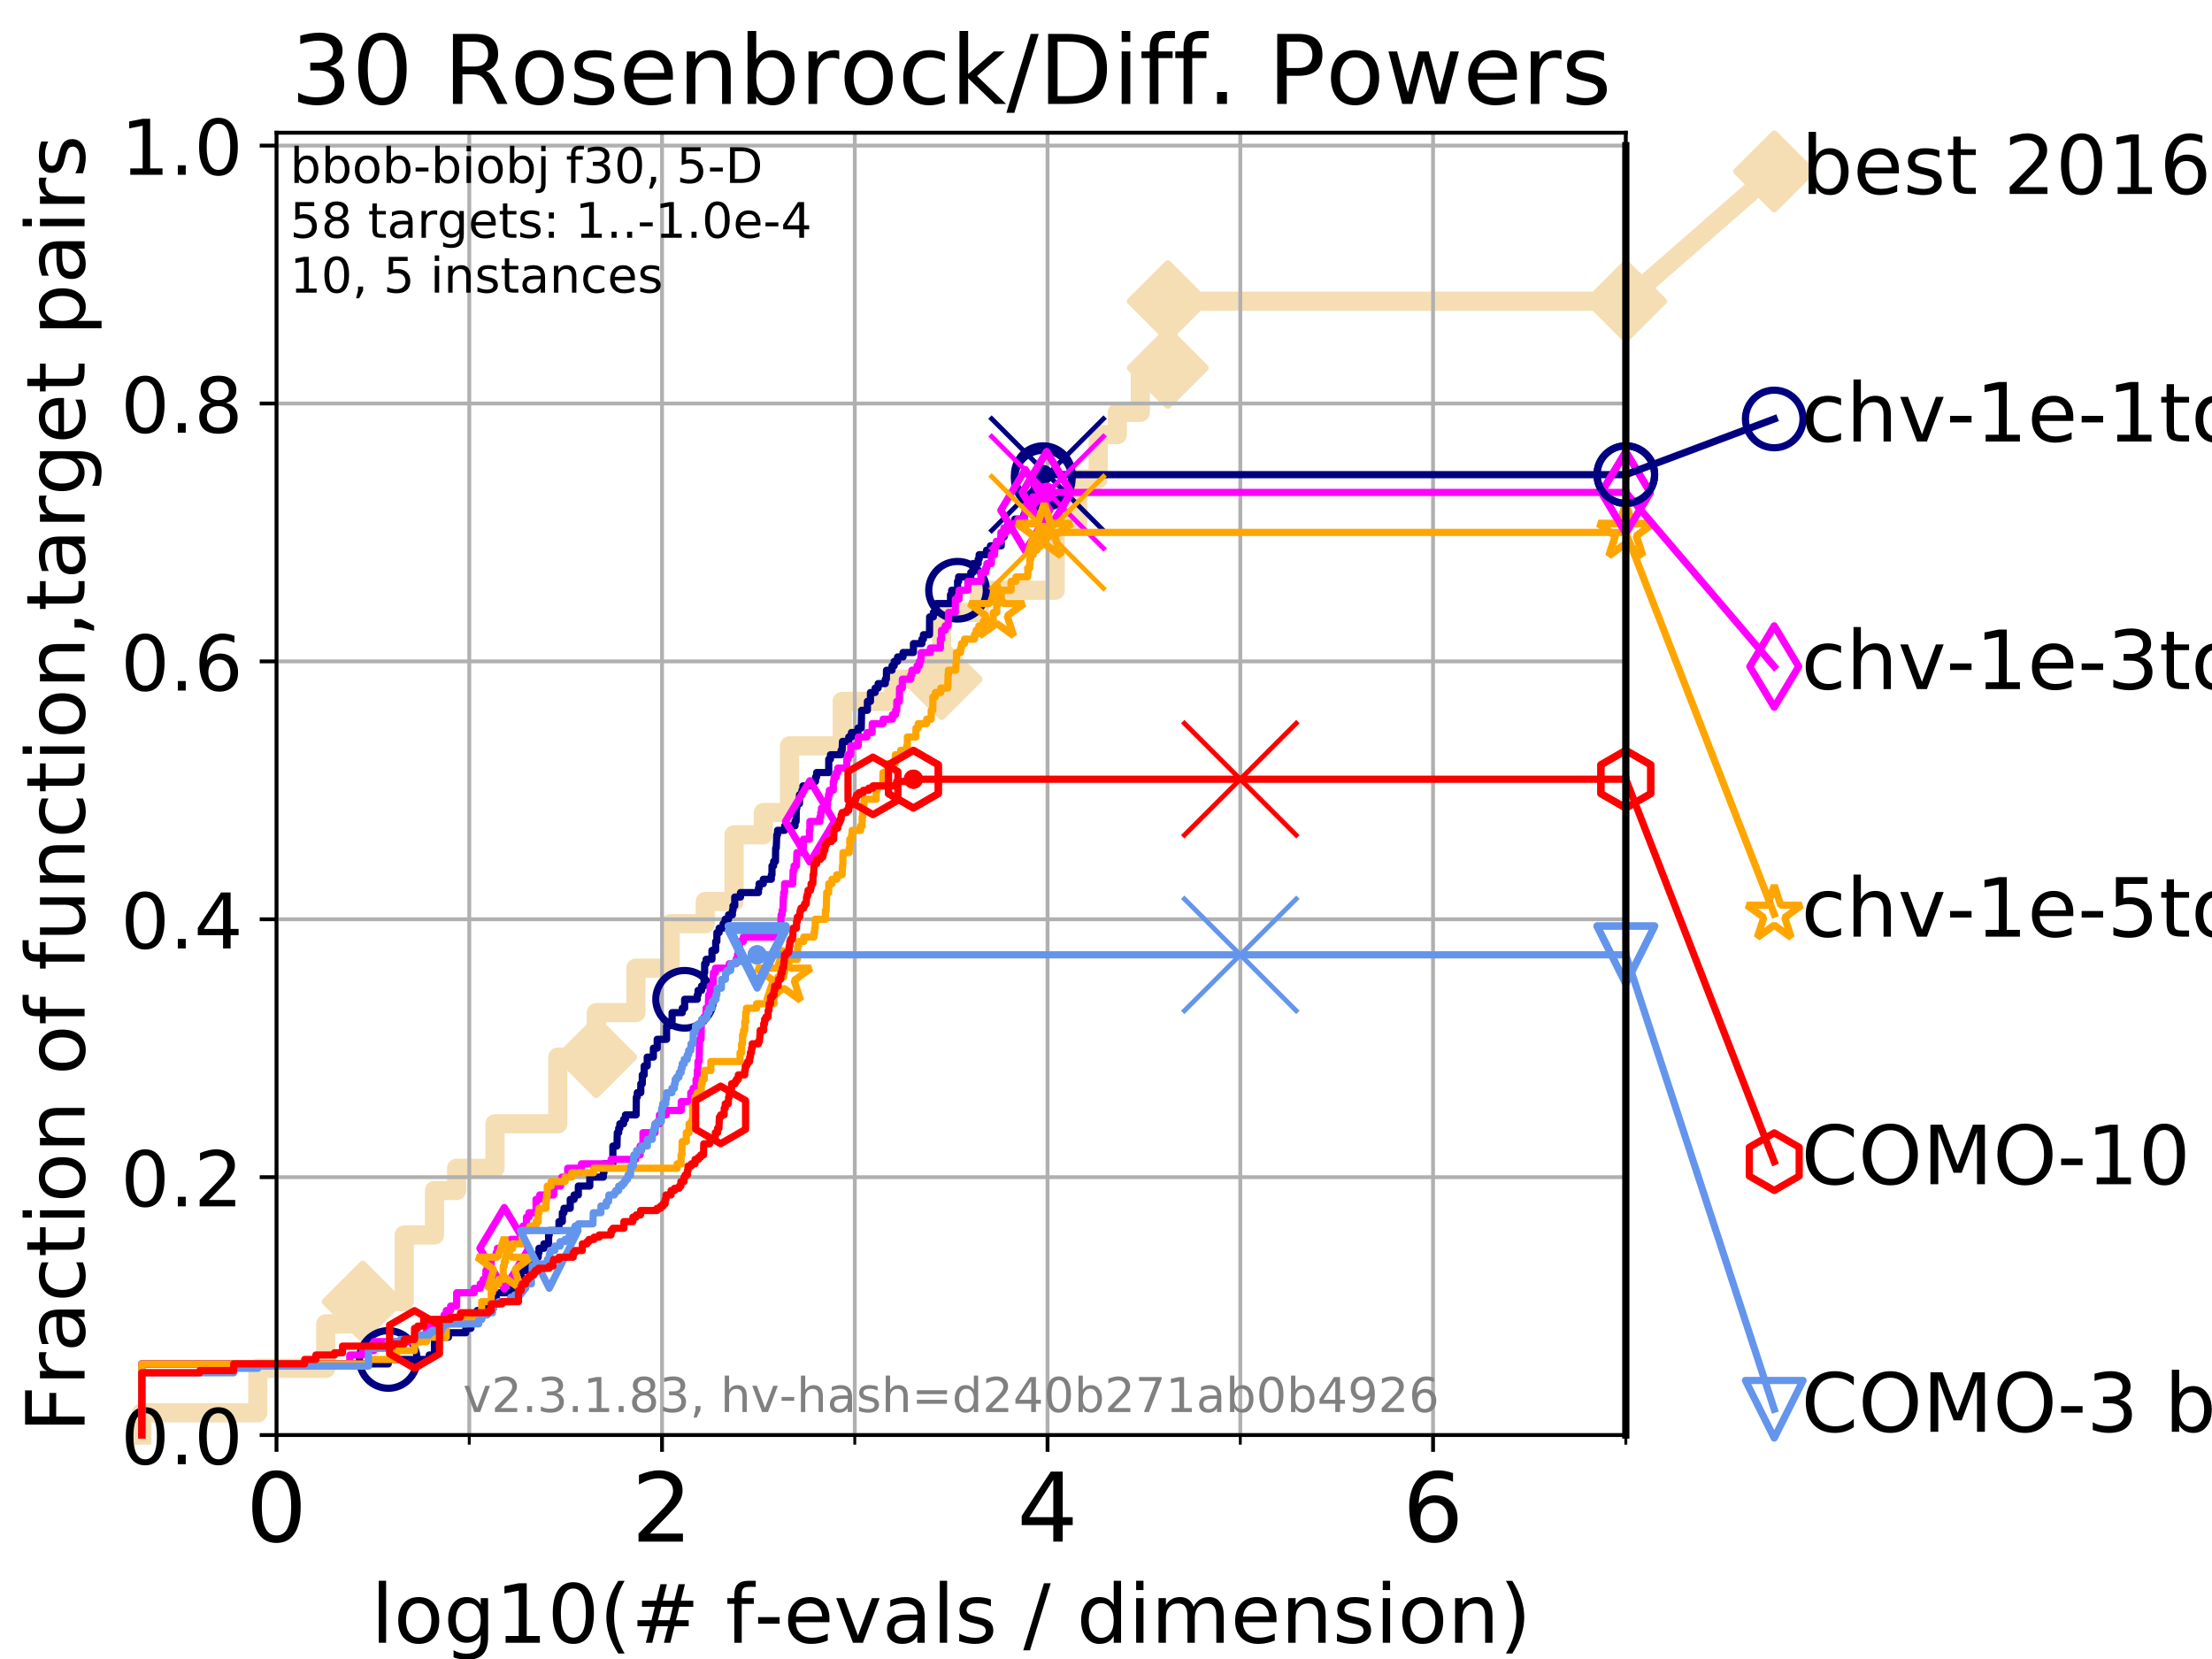<?xml version="1.0" encoding="utf-8" standalone="no"?>
<!DOCTYPE svg PUBLIC "-//W3C//DTD SVG 1.1//EN"
  "http://www.w3.org/Graphics/SVG/1.1/DTD/svg11.dtd">
<!-- Created with matplotlib (https://matplotlib.org/) -->
<svg height="345.6pt" version="1.1" viewBox="0 0 460.8 345.6" width="460.8pt" xmlns="http://www.w3.org/2000/svg" xmlns:xlink="http://www.w3.org/1999/xlink">
 <defs>
  <style type="text/css">
*{stroke-linecap:butt;stroke-linejoin:round;}
  </style>
 </defs>
 <g id="figure_1">
  <g id="patch_1">
   <path d="M 0 345.6 
L 460.8 345.6 
L 460.8 0 
L 0 0 
z
" style="fill:#ffffff;"/>
  </g>
  <g id="axes_1">
   <g id="patch_2">
    <path d="M 57.6 298.944 
L 338.688 298.944 
L 338.688 27.648 
L 57.6 27.648 
z
" style="fill:#ffffff;"/>
   </g>
   <g id="line2d_1">
    <path d="M 29.533 298.944 
L 29.533 294.313 
L 53.709 294.313 
L 53.709 285.05 
L 67.851 285.05 
L 67.851 275.788 
L 75.556 275.788 
L 75.556 271.157 
L 84.213 271.157 
L 84.213 257.263 
L 90.509 257.263 
L 90.509 248.001 
L 95.125 248.001 
L 95.125 243.37 
L 103.118 243.37 
L 103.118 234.107 
L 116.203 234.107 
L 116.203 220.214 
L 124.216 220.214 
L 124.216 210.951 
L 132.47 210.951 
L 132.47 201.689 
L 139.605 201.689 
L 139.605 192.426 
L 146.917 192.426 
L 146.917 187.795 
L 152.915 187.795 
L 152.915 173.901 
L 159.005 173.901 
L 159.005 169.27 
L 164.479 169.27 
L 164.479 155.377 
L 175.456 155.377 
L 175.456 146.114 
L 186.081 146.114 
L 186.081 141.483 
L 196.151 141.483 
L 196.151 127.589 
L 204.001 127.589 
L 204.001 122.958 
L 219.816 122.958 
L 219.816 109.065 
L 224.525 109.065 
L 224.525 99.802 
L 228.772 99.802 
L 228.772 90.54 
L 232.773 90.54 
L 232.773 85.909 
L 237.548 85.909 
L 237.548 76.646 
L 243.268 76.646 
L 243.268 62.753 
L 338.688 62.753 
" style="fill:none;stroke:#f5deb3;stroke-linecap:square;stroke-width:4;"/>
   </g>
   <g id="line2d_2">
    <defs>
     <path d="M 0 7.778 
L 7.778 0 
L 0 -7.778 
L -7.778 0 
z
" id="m3c2f6bbc03" style="stroke:#f5deb3;stroke-linejoin:miter;stroke-width:1.5;"/>
    </defs>
    <g>
     <use style="fill:#f5deb3;stroke:#f5deb3;stroke-linejoin:miter;stroke-width:1.5;" x="75.556" xlink:href="#m3c2f6bbc03" y="271.157"/>
     <use style="fill:#f5deb3;stroke:#f5deb3;stroke-linejoin:miter;stroke-width:1.5;" x="124.216" xlink:href="#m3c2f6bbc03" y="220.214"/>
     <use style="fill:#f5deb3;stroke:#f5deb3;stroke-linejoin:miter;stroke-width:1.5;" x="196.151" xlink:href="#m3c2f6bbc03" y="141.483"/>
     <use style="fill:#f5deb3;stroke:#f5deb3;stroke-linejoin:miter;stroke-width:1.5;" x="243.268" xlink:href="#m3c2f6bbc03" y="76.646"/>
     <use style="fill:#f5deb3;stroke:#f5deb3;stroke-linejoin:miter;stroke-width:1.5;" x="243.268" xlink:href="#m3c2f6bbc03" y="62.753"/>
     <use style="fill:#f5deb3;stroke:#f5deb3;stroke-linejoin:miter;stroke-width:1.5;" x="338.688" xlink:href="#m3c2f6bbc03" y="62.753"/>
    </g>
   </g>
   <g id="line2d_3">
    <path style="fill:none;stroke:#f5deb3;stroke-linecap:square;stroke-width:4;"/>
    <g/>
   </g>
   <g id="line2d_4">
    <path d="M 338.688 62.753 
L 369.608 35.706 
" style="fill:none;stroke:#f5deb3;stroke-linecap:square;stroke-width:4;"/>
    <g>
     <use style="fill:#f5deb3;stroke:#f5deb3;stroke-linejoin:miter;stroke-width:1.5;" x="338.688" xlink:href="#m3c2f6bbc03" y="62.753"/>
     <use style="fill:#f5deb3;stroke:#f5deb3;stroke-linejoin:miter;stroke-width:1.5;" x="369.608" xlink:href="#m3c2f6bbc03" y="35.706"/>
    </g>
   </g>
   <g id="matplotlib.axis_1">
    <g id="xtick_1">
     <g id="line2d_5">
      <path clip-path="url(#pe1eeb1348c)" d="M 57.6 298.944 
L 57.6 27.648 
" style="fill:none;stroke:#b0b0b0;stroke-linecap:square;stroke-width:0.8;"/>
     </g>
     <g id="line2d_6">
      <defs>
       <path d="M 0 0 
L 0 3.5 
" id="mc5ae250f24" style="stroke:#000000;stroke-width:0.8;"/>
      </defs>
      <g>
       <use style="stroke:#000000;stroke-width:0.8;" x="57.6" xlink:href="#mc5ae250f24" y="298.944"/>
      </g>
     </g>
     <g id="text_1">
      <!-- 0 -->
      <defs>
       <path d="M 31.781 66.406 
Q 24.172 66.406 20.328 58.906 
Q 16.5 51.422 16.5 36.375 
Q 16.5 21.391 20.328 13.891 
Q 24.172 6.391 31.781 6.391 
Q 39.453 6.391 43.281 13.891 
Q 47.125 21.391 47.125 36.375 
Q 47.125 51.422 43.281 58.906 
Q 39.453 66.406 31.781 66.406 
z
M 31.781 74.219 
Q 44.047 74.219 50.516 64.516 
Q 56.984 54.828 56.984 36.375 
Q 56.984 17.969 50.516 8.266 
Q 44.047 -1.422 31.781 -1.422 
Q 19.531 -1.422 13.062 8.266 
Q 6.594 17.969 6.594 36.375 
Q 6.594 54.828 13.062 64.516 
Q 19.531 74.219 31.781 74.219 
z
" id="DejaVuSans-48"/>
      </defs>
      <g transform="translate(51.237 321.141)scale(0.2 -0.2)">
       <use xlink:href="#DejaVuSans-48"/>
      </g>
     </g>
    </g>
    <g id="xtick_2">
     <g id="line2d_7">
      <path clip-path="url(#pe1eeb1348c)" d="M 137.911 298.944 
L 137.911 27.648 
" style="fill:none;stroke:#b0b0b0;stroke-linecap:square;stroke-width:0.8;"/>
     </g>
     <g id="line2d_8">
      <g>
       <use style="stroke:#000000;stroke-width:0.8;" x="137.911" xlink:href="#mc5ae250f24" y="298.944"/>
      </g>
     </g>
     <g id="text_2">
      <!-- 2 -->
      <defs>
       <path d="M 19.188 8.297 
L 53.609 8.297 
L 53.609 0 
L 7.328 0 
L 7.328 8.297 
Q 12.938 14.109 22.625 23.891 
Q 32.328 33.688 34.812 36.531 
Q 39.547 41.844 41.422 45.531 
Q 43.312 49.219 43.312 52.781 
Q 43.312 58.594 39.234 62.25 
Q 35.156 65.922 28.609 65.922 
Q 23.969 65.922 18.812 64.312 
Q 13.672 62.703 7.812 59.422 
L 7.812 69.391 
Q 13.766 71.781 18.938 73 
Q 24.125 74.219 28.422 74.219 
Q 39.75 74.219 46.484 68.547 
Q 53.219 62.891 53.219 53.422 
Q 53.219 48.922 51.531 44.891 
Q 49.859 40.875 45.406 35.406 
Q 44.188 33.984 37.641 27.219 
Q 31.109 20.453 19.188 8.297 
z
" id="DejaVuSans-50"/>
      </defs>
      <g transform="translate(131.548 321.141)scale(0.2 -0.2)">
       <use xlink:href="#DejaVuSans-50"/>
      </g>
     </g>
    </g>
    <g id="xtick_3">
     <g id="line2d_9">
      <path clip-path="url(#pe1eeb1348c)" d="M 218.222 298.944 
L 218.222 27.648 
" style="fill:none;stroke:#b0b0b0;stroke-linecap:square;stroke-width:0.8;"/>
     </g>
     <g id="line2d_10">
      <g>
       <use style="stroke:#000000;stroke-width:0.8;" x="218.222" xlink:href="#mc5ae250f24" y="298.944"/>
      </g>
     </g>
     <g id="text_3">
      <!-- 4 -->
      <defs>
       <path d="M 37.797 64.312 
L 12.891 25.391 
L 37.797 25.391 
z
M 35.203 72.906 
L 47.609 72.906 
L 47.609 25.391 
L 58.016 25.391 
L 58.016 17.188 
L 47.609 17.188 
L 47.609 0 
L 37.797 0 
L 37.797 17.188 
L 4.891 17.188 
L 4.891 26.703 
z
" id="DejaVuSans-52"/>
      </defs>
      <g transform="translate(211.859 321.141)scale(0.2 -0.2)">
       <use xlink:href="#DejaVuSans-52"/>
      </g>
     </g>
    </g>
    <g id="xtick_4">
     <g id="line2d_11">
      <path clip-path="url(#pe1eeb1348c)" d="M 298.533 298.944 
L 298.533 27.648 
" style="fill:none;stroke:#b0b0b0;stroke-linecap:square;stroke-width:0.8;"/>
     </g>
     <g id="line2d_12">
      <g>
       <use style="stroke:#000000;stroke-width:0.8;" x="298.533" xlink:href="#mc5ae250f24" y="298.944"/>
      </g>
     </g>
     <g id="text_4">
      <!-- 6 -->
      <defs>
       <path d="M 33.016 40.375 
Q 26.375 40.375 22.484 35.828 
Q 18.609 31.297 18.609 23.391 
Q 18.609 15.531 22.484 10.953 
Q 26.375 6.391 33.016 6.391 
Q 39.656 6.391 43.531 10.953 
Q 47.406 15.531 47.406 23.391 
Q 47.406 31.297 43.531 35.828 
Q 39.656 40.375 33.016 40.375 
z
M 52.594 71.297 
L 52.594 62.312 
Q 48.875 64.062 45.094 64.984 
Q 41.312 65.922 37.594 65.922 
Q 27.828 65.922 22.672 59.328 
Q 17.531 52.734 16.797 39.406 
Q 19.672 43.656 24.016 45.922 
Q 28.375 48.188 33.594 48.188 
Q 44.578 48.188 50.953 41.516 
Q 57.328 34.859 57.328 23.391 
Q 57.328 12.156 50.688 5.359 
Q 44.047 -1.422 33.016 -1.422 
Q 20.359 -1.422 13.672 8.266 
Q 6.984 17.969 6.984 36.375 
Q 6.984 53.656 15.188 63.938 
Q 23.391 74.219 37.203 74.219 
Q 40.922 74.219 44.703 73.484 
Q 48.484 72.75 52.594 71.297 
z
" id="DejaVuSans-54"/>
      </defs>
      <g transform="translate(292.17 321.141)scale(0.2 -0.2)">
       <use xlink:href="#DejaVuSans-54"/>
      </g>
     </g>
    </g>
    <g id="xtick_5">
     <g id="line2d_13">
      <path clip-path="url(#pe1eeb1348c)" d="M 97.755 298.944 
L 97.755 27.648 
" style="fill:none;stroke:#b0b0b0;stroke-linecap:square;stroke-width:0.8;"/>
     </g>
     <g id="line2d_14">
      <defs>
       <path d="M 0 0 
L 0 2 
" id="mae4a7e2215" style="stroke:#000000;stroke-width:0.6;"/>
      </defs>
      <g>
       <use style="stroke:#000000;stroke-width:0.6;" x="97.755" xlink:href="#mae4a7e2215" y="298.944"/>
      </g>
     </g>
    </g>
    <g id="xtick_6">
     <g id="line2d_15">
      <path clip-path="url(#pe1eeb1348c)" d="M 178.066 298.944 
L 178.066 27.648 
" style="fill:none;stroke:#b0b0b0;stroke-linecap:square;stroke-width:0.8;"/>
     </g>
     <g id="line2d_16">
      <g>
       <use style="stroke:#000000;stroke-width:0.6;" x="178.066" xlink:href="#mae4a7e2215" y="298.944"/>
      </g>
     </g>
    </g>
    <g id="xtick_7">
     <g id="line2d_17">
      <path clip-path="url(#pe1eeb1348c)" d="M 258.377 298.944 
L 258.377 27.648 
" style="fill:none;stroke:#b0b0b0;stroke-linecap:square;stroke-width:0.8;"/>
     </g>
     <g id="line2d_18">
      <g>
       <use style="stroke:#000000;stroke-width:0.6;" x="258.377" xlink:href="#mae4a7e2215" y="298.944"/>
      </g>
     </g>
    </g>
    <g id="xtick_8">
     <g id="line2d_19">
      <path clip-path="url(#pe1eeb1348c)" d="M 338.688 298.944 
L 338.688 27.648 
" style="fill:none;stroke:#b0b0b0;stroke-linecap:square;stroke-width:0.8;"/>
     </g>
     <g id="line2d_20">
      <g>
       <use style="stroke:#000000;stroke-width:0.6;" x="338.688" xlink:href="#mae4a7e2215" y="298.944"/>
      </g>
     </g>
    </g>
    <g id="text_5">
     <!-- log10(# f-evals / dimension) -->
     <defs>
      <path d="M 9.422 75.984 
L 18.406 75.984 
L 18.406 0 
L 9.422 0 
z
" id="DejaVuSans-108"/>
      <path d="M 30.609 48.391 
Q 23.391 48.391 19.188 42.75 
Q 14.984 37.109 14.984 27.297 
Q 14.984 17.484 19.156 11.844 
Q 23.344 6.203 30.609 6.203 
Q 37.797 6.203 41.984 11.859 
Q 46.188 17.531 46.188 27.297 
Q 46.188 37.016 41.984 42.703 
Q 37.797 48.391 30.609 48.391 
z
M 30.609 56 
Q 42.328 56 49.016 48.375 
Q 55.719 40.766 55.719 27.297 
Q 55.719 13.875 49.016 6.219 
Q 42.328 -1.422 30.609 -1.422 
Q 18.844 -1.422 12.172 6.219 
Q 5.516 13.875 5.516 27.297 
Q 5.516 40.766 12.172 48.375 
Q 18.844 56 30.609 56 
z
" id="DejaVuSans-111"/>
      <path d="M 45.406 27.984 
Q 45.406 37.75 41.375 43.109 
Q 37.359 48.484 30.078 48.484 
Q 22.859 48.484 18.828 43.109 
Q 14.797 37.75 14.797 27.984 
Q 14.797 18.266 18.828 12.891 
Q 22.859 7.516 30.078 7.516 
Q 37.359 7.516 41.375 12.891 
Q 45.406 18.266 45.406 27.984 
z
M 54.391 6.781 
Q 54.391 -7.172 48.188 -13.984 
Q 42 -20.797 29.203 -20.797 
Q 24.469 -20.797 20.266 -20.094 
Q 16.062 -19.391 12.109 -17.922 
L 12.109 -9.188 
Q 16.062 -11.328 19.922 -12.344 
Q 23.781 -13.375 27.781 -13.375 
Q 36.625 -13.375 41.016 -8.766 
Q 45.406 -4.156 45.406 5.172 
L 45.406 9.625 
Q 42.625 4.781 38.281 2.391 
Q 33.938 0 27.875 0 
Q 17.828 0 11.672 7.656 
Q 5.516 15.328 5.516 27.984 
Q 5.516 40.672 11.672 48.328 
Q 17.828 56 27.875 56 
Q 33.938 56 38.281 53.609 
Q 42.625 51.219 45.406 46.391 
L 45.406 54.688 
L 54.391 54.688 
z
" id="DejaVuSans-103"/>
      <path d="M 12.406 8.297 
L 28.516 8.297 
L 28.516 63.922 
L 10.984 60.406 
L 10.984 69.391 
L 28.422 72.906 
L 38.281 72.906 
L 38.281 8.297 
L 54.391 8.297 
L 54.391 0 
L 12.406 0 
z
" id="DejaVuSans-49"/>
      <path d="M 31 75.875 
Q 24.469 64.656 21.281 53.656 
Q 18.109 42.672 18.109 31.391 
Q 18.109 20.125 21.312 9.062 
Q 24.516 -2 31 -13.188 
L 23.188 -13.188 
Q 15.875 -1.703 12.234 9.375 
Q 8.594 20.453 8.594 31.391 
Q 8.594 42.281 12.203 53.312 
Q 15.828 64.359 23.188 75.875 
z
" id="DejaVuSans-40"/>
      <path d="M 51.125 44 
L 36.922 44 
L 32.812 27.688 
L 47.125 27.688 
z
M 43.797 71.781 
L 38.719 51.516 
L 52.984 51.516 
L 58.109 71.781 
L 65.922 71.781 
L 60.891 51.516 
L 76.125 51.516 
L 76.125 44 
L 58.984 44 
L 54.984 27.688 
L 70.516 27.688 
L 70.516 20.219 
L 53.078 20.219 
L 48 0 
L 40.188 0 
L 45.219 20.219 
L 30.906 20.219 
L 25.875 0 
L 18.016 0 
L 23.094 20.219 
L 7.719 20.219 
L 7.719 27.688 
L 24.906 27.688 
L 29 44 
L 13.281 44 
L 13.281 51.516 
L 30.906 51.516 
L 35.891 71.781 
z
" id="DejaVuSans-35"/>
      <path id="DejaVuSans-32"/>
      <path d="M 37.109 75.984 
L 37.109 68.5 
L 28.516 68.5 
Q 23.688 68.5 21.797 66.547 
Q 19.922 64.594 19.922 59.516 
L 19.922 54.688 
L 34.719 54.688 
L 34.719 47.703 
L 19.922 47.703 
L 19.922 0 
L 10.891 0 
L 10.891 47.703 
L 2.297 47.703 
L 2.297 54.688 
L 10.891 54.688 
L 10.891 58.5 
Q 10.891 67.625 15.141 71.797 
Q 19.391 75.984 28.609 75.984 
z
" id="DejaVuSans-102"/>
      <path d="M 4.891 31.391 
L 31.203 31.391 
L 31.203 23.391 
L 4.891 23.391 
z
" id="DejaVuSans-45"/>
      <path d="M 56.203 29.594 
L 56.203 25.203 
L 14.891 25.203 
Q 15.484 15.922 20.484 11.062 
Q 25.484 6.203 34.422 6.203 
Q 39.594 6.203 44.453 7.469 
Q 49.312 8.734 54.109 11.281 
L 54.109 2.781 
Q 49.266 0.734 44.188 -0.344 
Q 39.109 -1.422 33.891 -1.422 
Q 20.797 -1.422 13.156 6.188 
Q 5.516 13.812 5.516 26.812 
Q 5.516 40.234 12.766 48.109 
Q 20.016 56 32.328 56 
Q 43.359 56 49.781 48.891 
Q 56.203 41.797 56.203 29.594 
z
M 47.219 32.234 
Q 47.125 39.594 43.094 43.984 
Q 39.062 48.391 32.422 48.391 
Q 24.906 48.391 20.391 44.141 
Q 15.875 39.891 15.188 32.172 
z
" id="DejaVuSans-101"/>
      <path d="M 2.984 54.688 
L 12.5 54.688 
L 29.594 8.797 
L 46.688 54.688 
L 56.203 54.688 
L 35.688 0 
L 23.484 0 
z
" id="DejaVuSans-118"/>
      <path d="M 34.281 27.484 
Q 23.391 27.484 19.188 25 
Q 14.984 22.516 14.984 16.5 
Q 14.984 11.719 18.141 8.906 
Q 21.297 6.109 26.703 6.109 
Q 34.188 6.109 38.703 11.406 
Q 43.219 16.703 43.219 25.484 
L 43.219 27.484 
z
M 52.203 31.203 
L 52.203 0 
L 43.219 0 
L 43.219 8.297 
Q 40.141 3.328 35.547 0.953 
Q 30.953 -1.422 24.312 -1.422 
Q 15.922 -1.422 10.953 3.297 
Q 6 8.016 6 15.922 
Q 6 25.141 12.172 29.828 
Q 18.359 34.516 30.609 34.516 
L 43.219 34.516 
L 43.219 35.406 
Q 43.219 41.609 39.141 45 
Q 35.062 48.391 27.688 48.391 
Q 23 48.391 18.547 47.266 
Q 14.109 46.141 10.016 43.891 
L 10.016 52.203 
Q 14.938 54.109 19.578 55.047 
Q 24.219 56 28.609 56 
Q 40.484 56 46.344 49.844 
Q 52.203 43.703 52.203 31.203 
z
" id="DejaVuSans-97"/>
      <path d="M 44.281 53.078 
L 44.281 44.578 
Q 40.484 46.531 36.375 47.5 
Q 32.281 48.484 27.875 48.484 
Q 21.188 48.484 17.844 46.438 
Q 14.5 44.391 14.5 40.281 
Q 14.5 37.156 16.891 35.375 
Q 19.281 33.594 26.516 31.984 
L 29.594 31.297 
Q 39.156 29.25 43.188 25.516 
Q 47.219 21.781 47.219 15.094 
Q 47.219 7.469 41.188 3.016 
Q 35.156 -1.422 24.609 -1.422 
Q 20.219 -1.422 15.453 -0.562 
Q 10.688 0.297 5.422 2 
L 5.422 11.281 
Q 10.406 8.688 15.234 7.391 
Q 20.062 6.109 24.812 6.109 
Q 31.156 6.109 34.562 8.281 
Q 37.984 10.453 37.984 14.406 
Q 37.984 18.062 35.516 20.016 
Q 33.062 21.969 24.703 23.781 
L 21.578 24.516 
Q 13.234 26.266 9.516 29.906 
Q 5.812 33.547 5.812 39.891 
Q 5.812 47.609 11.281 51.797 
Q 16.75 56 26.812 56 
Q 31.781 56 36.172 55.266 
Q 40.578 54.547 44.281 53.078 
z
" id="DejaVuSans-115"/>
      <path d="M 25.391 72.906 
L 33.688 72.906 
L 8.297 -9.281 
L 0 -9.281 
z
" id="DejaVuSans-47"/>
      <path d="M 45.406 46.391 
L 45.406 75.984 
L 54.391 75.984 
L 54.391 0 
L 45.406 0 
L 45.406 8.203 
Q 42.578 3.328 38.25 0.953 
Q 33.938 -1.422 27.875 -1.422 
Q 17.969 -1.422 11.734 6.484 
Q 5.516 14.406 5.516 27.297 
Q 5.516 40.188 11.734 48.094 
Q 17.969 56 27.875 56 
Q 33.938 56 38.25 53.625 
Q 42.578 51.266 45.406 46.391 
z
M 14.797 27.297 
Q 14.797 17.391 18.875 11.75 
Q 22.953 6.109 30.078 6.109 
Q 37.203 6.109 41.297 11.75 
Q 45.406 17.391 45.406 27.297 
Q 45.406 37.203 41.297 42.844 
Q 37.203 48.484 30.078 48.484 
Q 22.953 48.484 18.875 42.844 
Q 14.797 37.203 14.797 27.297 
z
" id="DejaVuSans-100"/>
      <path d="M 9.422 54.688 
L 18.406 54.688 
L 18.406 0 
L 9.422 0 
z
M 9.422 75.984 
L 18.406 75.984 
L 18.406 64.594 
L 9.422 64.594 
z
" id="DejaVuSans-105"/>
      <path d="M 52 44.188 
Q 55.375 50.25 60.062 53.125 
Q 64.75 56 71.094 56 
Q 79.641 56 84.281 50.016 
Q 88.922 44.047 88.922 33.016 
L 88.922 0 
L 79.891 0 
L 79.891 32.719 
Q 79.891 40.578 77.094 44.375 
Q 74.312 48.188 68.609 48.188 
Q 61.625 48.188 57.562 43.547 
Q 53.516 38.922 53.516 30.906 
L 53.516 0 
L 44.484 0 
L 44.484 32.719 
Q 44.484 40.625 41.703 44.406 
Q 38.922 48.188 33.109 48.188 
Q 26.219 48.188 22.156 43.531 
Q 18.109 38.875 18.109 30.906 
L 18.109 0 
L 9.078 0 
L 9.078 54.688 
L 18.109 54.688 
L 18.109 46.188 
Q 21.188 51.219 25.484 53.609 
Q 29.781 56 35.688 56 
Q 41.656 56 45.828 52.969 
Q 50 49.953 52 44.188 
z
" id="DejaVuSans-109"/>
      <path d="M 54.891 33.016 
L 54.891 0 
L 45.906 0 
L 45.906 32.719 
Q 45.906 40.484 42.875 44.328 
Q 39.844 48.188 33.797 48.188 
Q 26.516 48.188 22.312 43.547 
Q 18.109 38.922 18.109 30.906 
L 18.109 0 
L 9.078 0 
L 9.078 54.688 
L 18.109 54.688 
L 18.109 46.188 
Q 21.344 51.125 25.703 53.562 
Q 30.078 56 35.797 56 
Q 45.219 56 50.047 50.172 
Q 54.891 44.344 54.891 33.016 
z
" id="DejaVuSans-110"/>
      <path d="M 8.016 75.875 
L 15.828 75.875 
Q 23.141 64.359 26.781 53.312 
Q 30.422 42.281 30.422 31.391 
Q 30.422 20.453 26.781 9.375 
Q 23.141 -1.703 15.828 -13.188 
L 8.016 -13.188 
Q 14.5 -2 17.703 9.062 
Q 20.906 20.125 20.906 31.391 
Q 20.906 42.672 17.703 53.656 
Q 14.5 64.656 8.016 75.875 
z
" id="DejaVuSans-41"/>
     </defs>
     <g transform="translate(77.303 342.218)scale(0.17 -0.17)">
      <use xlink:href="#DejaVuSans-108"/>
      <use x="27.783" xlink:href="#DejaVuSans-111"/>
      <use x="88.965" xlink:href="#DejaVuSans-103"/>
      <use x="152.441" xlink:href="#DejaVuSans-49"/>
      <use x="216.064" xlink:href="#DejaVuSans-48"/>
      <use x="279.688" xlink:href="#DejaVuSans-40"/>
      <use x="318.701" xlink:href="#DejaVuSans-35"/>
      <use x="402.49" xlink:href="#DejaVuSans-32"/>
      <use x="434.277" xlink:href="#DejaVuSans-102"/>
      <use x="469.404" xlink:href="#DejaVuSans-45"/>
      <use x="505.488" xlink:href="#DejaVuSans-101"/>
      <use x="567.012" xlink:href="#DejaVuSans-118"/>
      <use x="626.191" xlink:href="#DejaVuSans-97"/>
      <use x="687.471" xlink:href="#DejaVuSans-108"/>
      <use x="715.254" xlink:href="#DejaVuSans-115"/>
      <use x="767.354" xlink:href="#DejaVuSans-32"/>
      <use x="799.141" xlink:href="#DejaVuSans-47"/>
      <use x="832.832" xlink:href="#DejaVuSans-32"/>
      <use x="864.619" xlink:href="#DejaVuSans-100"/>
      <use x="928.096" xlink:href="#DejaVuSans-105"/>
      <use x="955.879" xlink:href="#DejaVuSans-109"/>
      <use x="1053.291" xlink:href="#DejaVuSans-101"/>
      <use x="1114.814" xlink:href="#DejaVuSans-110"/>
      <use x="1178.193" xlink:href="#DejaVuSans-115"/>
      <use x="1230.293" xlink:href="#DejaVuSans-105"/>
      <use x="1258.076" xlink:href="#DejaVuSans-111"/>
      <use x="1319.258" xlink:href="#DejaVuSans-110"/>
      <use x="1382.637" xlink:href="#DejaVuSans-41"/>
     </g>
    </g>
   </g>
   <g id="matplotlib.axis_2">
    <g id="ytick_1">
     <g id="line2d_21">
      <path clip-path="url(#pe1eeb1348c)" d="M 57.6 298.944 
L 338.688 298.944 
" style="fill:none;stroke:#b0b0b0;stroke-linecap:square;stroke-width:0.8;"/>
     </g>
     <g id="line2d_22">
      <defs>
       <path d="M 0 0 
L -3.5 0 
" id="m4aeee3acc9" style="stroke:#000000;stroke-width:0.8;"/>
      </defs>
      <g>
       <use style="stroke:#000000;stroke-width:0.8;" x="57.6" xlink:href="#m4aeee3acc9" y="298.944"/>
      </g>
     </g>
     <g id="text_6">
      <!-- 0.0 -->
      <defs>
       <path d="M 10.688 12.406 
L 21 12.406 
L 21 0 
L 10.688 0 
z
" id="DejaVuSans-46"/>
      </defs>
      <g transform="translate(25.155 305.023)scale(0.16 -0.16)">
       <use xlink:href="#DejaVuSans-48"/>
       <use x="63.623" xlink:href="#DejaVuSans-46"/>
       <use x="95.41" xlink:href="#DejaVuSans-48"/>
      </g>
     </g>
    </g>
    <g id="ytick_2">
     <g id="line2d_23">
      <path clip-path="url(#pe1eeb1348c)" d="M 57.6 245.222 
L 338.688 245.222 
" style="fill:none;stroke:#b0b0b0;stroke-linecap:square;stroke-width:0.8;"/>
     </g>
     <g id="line2d_24">
      <g>
       <use style="stroke:#000000;stroke-width:0.8;" x="57.6" xlink:href="#m4aeee3acc9" y="245.222"/>
      </g>
     </g>
     <g id="text_7">
      <!-- 0.2 -->
      <g transform="translate(25.155 251.301)scale(0.16 -0.16)">
       <use xlink:href="#DejaVuSans-48"/>
       <use x="63.623" xlink:href="#DejaVuSans-46"/>
       <use x="95.41" xlink:href="#DejaVuSans-50"/>
      </g>
     </g>
    </g>
    <g id="ytick_3">
     <g id="line2d_25">
      <path clip-path="url(#pe1eeb1348c)" d="M 57.6 191.5 
L 338.688 191.5 
" style="fill:none;stroke:#b0b0b0;stroke-linecap:square;stroke-width:0.8;"/>
     </g>
     <g id="line2d_26">
      <g>
       <use style="stroke:#000000;stroke-width:0.8;" x="57.6" xlink:href="#m4aeee3acc9" y="191.5"/>
      </g>
     </g>
     <g id="text_8">
      <!-- 0.4 -->
      <g transform="translate(25.155 197.579)scale(0.16 -0.16)">
       <use xlink:href="#DejaVuSans-48"/>
       <use x="63.623" xlink:href="#DejaVuSans-46"/>
       <use x="95.41" xlink:href="#DejaVuSans-52"/>
      </g>
     </g>
    </g>
    <g id="ytick_4">
     <g id="line2d_27">
      <path clip-path="url(#pe1eeb1348c)" d="M 57.6 137.778 
L 338.688 137.778 
" style="fill:none;stroke:#b0b0b0;stroke-linecap:square;stroke-width:0.8;"/>
     </g>
     <g id="line2d_28">
      <g>
       <use style="stroke:#000000;stroke-width:0.8;" x="57.6" xlink:href="#m4aeee3acc9" y="137.778"/>
      </g>
     </g>
     <g id="text_9">
      <!-- 0.6 -->
      <g transform="translate(25.155 143.857)scale(0.16 -0.16)">
       <use xlink:href="#DejaVuSans-48"/>
       <use x="63.623" xlink:href="#DejaVuSans-46"/>
       <use x="95.41" xlink:href="#DejaVuSans-54"/>
      </g>
     </g>
    </g>
    <g id="ytick_5">
     <g id="line2d_29">
      <path clip-path="url(#pe1eeb1348c)" d="M 57.6 84.056 
L 338.688 84.056 
" style="fill:none;stroke:#b0b0b0;stroke-linecap:square;stroke-width:0.8;"/>
     </g>
     <g id="line2d_30">
      <g>
       <use style="stroke:#000000;stroke-width:0.8;" x="57.6" xlink:href="#m4aeee3acc9" y="84.056"/>
      </g>
     </g>
     <g id="text_10">
      <!-- 0.8 -->
      <defs>
       <path d="M 31.781 34.625 
Q 24.75 34.625 20.719 30.859 
Q 16.703 27.094 16.703 20.516 
Q 16.703 13.922 20.719 10.156 
Q 24.75 6.391 31.781 6.391 
Q 38.812 6.391 42.859 10.172 
Q 46.922 13.969 46.922 20.516 
Q 46.922 27.094 42.891 30.859 
Q 38.875 34.625 31.781 34.625 
z
M 21.922 38.812 
Q 15.578 40.375 12.031 44.719 
Q 8.5 49.078 8.5 55.328 
Q 8.5 64.062 14.719 69.141 
Q 20.953 74.219 31.781 74.219 
Q 42.672 74.219 48.875 69.141 
Q 55.078 64.062 55.078 55.328 
Q 55.078 49.078 51.531 44.719 
Q 48 40.375 41.703 38.812 
Q 48.828 37.156 52.797 32.312 
Q 56.781 27.484 56.781 20.516 
Q 56.781 9.906 50.312 4.234 
Q 43.844 -1.422 31.781 -1.422 
Q 19.734 -1.422 13.25 4.234 
Q 6.781 9.906 6.781 20.516 
Q 6.781 27.484 10.781 32.312 
Q 14.797 37.156 21.922 38.812 
z
M 18.312 54.391 
Q 18.312 48.734 21.844 45.562 
Q 25.391 42.391 31.781 42.391 
Q 38.141 42.391 41.719 45.562 
Q 45.312 48.734 45.312 54.391 
Q 45.312 60.062 41.719 63.234 
Q 38.141 66.406 31.781 66.406 
Q 25.391 66.406 21.844 63.234 
Q 18.312 60.062 18.312 54.391 
z
" id="DejaVuSans-56"/>
      </defs>
      <g transform="translate(25.155 90.135)scale(0.16 -0.16)">
       <use xlink:href="#DejaVuSans-48"/>
       <use x="63.623" xlink:href="#DejaVuSans-46"/>
       <use x="95.41" xlink:href="#DejaVuSans-56"/>
      </g>
     </g>
    </g>
    <g id="ytick_6">
     <g id="line2d_31">
      <path clip-path="url(#pe1eeb1348c)" d="M 57.6 30.334 
L 338.688 30.334 
" style="fill:none;stroke:#b0b0b0;stroke-linecap:square;stroke-width:0.8;"/>
     </g>
     <g id="line2d_32">
      <g>
       <use style="stroke:#000000;stroke-width:0.8;" x="57.6" xlink:href="#m4aeee3acc9" y="30.334"/>
      </g>
     </g>
     <g id="text_11">
      <!-- 1.0 -->
      <g transform="translate(25.155 36.413)scale(0.16 -0.16)">
       <use xlink:href="#DejaVuSans-49"/>
       <use x="63.623" xlink:href="#DejaVuSans-46"/>
       <use x="95.41" xlink:href="#DejaVuSans-48"/>
      </g>
     </g>
    </g>
    <g id="text_12">
     <!-- Fraction of function,target pairs -->
     <defs>
      <path d="M 9.812 72.906 
L 51.703 72.906 
L 51.703 64.594 
L 19.672 64.594 
L 19.672 43.109 
L 48.578 43.109 
L 48.578 34.812 
L 19.672 34.812 
L 19.672 0 
L 9.812 0 
z
" id="DejaVuSans-70"/>
      <path d="M 41.109 46.297 
Q 39.594 47.172 37.812 47.578 
Q 36.031 48 33.891 48 
Q 26.266 48 22.188 43.047 
Q 18.109 38.094 18.109 28.812 
L 18.109 0 
L 9.078 0 
L 9.078 54.688 
L 18.109 54.688 
L 18.109 46.188 
Q 20.953 51.172 25.484 53.578 
Q 30.031 56 36.531 56 
Q 37.453 56 38.578 55.875 
Q 39.703 55.766 41.062 55.516 
z
" id="DejaVuSans-114"/>
      <path d="M 48.781 52.594 
L 48.781 44.188 
Q 44.969 46.297 41.141 47.344 
Q 37.312 48.391 33.406 48.391 
Q 24.656 48.391 19.812 42.844 
Q 14.984 37.312 14.984 27.297 
Q 14.984 17.281 19.812 11.734 
Q 24.656 6.203 33.406 6.203 
Q 37.312 6.203 41.141 7.25 
Q 44.969 8.297 48.781 10.406 
L 48.781 2.094 
Q 45.016 0.344 40.984 -0.531 
Q 36.969 -1.422 32.422 -1.422 
Q 20.062 -1.422 12.781 6.344 
Q 5.516 14.109 5.516 27.297 
Q 5.516 40.672 12.859 48.328 
Q 20.219 56 33.016 56 
Q 37.156 56 41.109 55.141 
Q 45.062 54.297 48.781 52.594 
z
" id="DejaVuSans-99"/>
      <path d="M 18.312 70.219 
L 18.312 54.688 
L 36.812 54.688 
L 36.812 47.703 
L 18.312 47.703 
L 18.312 18.016 
Q 18.312 11.328 20.141 9.422 
Q 21.969 7.516 27.594 7.516 
L 36.812 7.516 
L 36.812 0 
L 27.594 0 
Q 17.188 0 13.234 3.875 
Q 9.281 7.766 9.281 18.016 
L 9.281 47.703 
L 2.688 47.703 
L 2.688 54.688 
L 9.281 54.688 
L 9.281 70.219 
z
" id="DejaVuSans-116"/>
      <path d="M 8.5 21.578 
L 8.5 54.688 
L 17.484 54.688 
L 17.484 21.922 
Q 17.484 14.156 20.5 10.266 
Q 23.531 6.391 29.594 6.391 
Q 36.859 6.391 41.078 11.031 
Q 45.312 15.672 45.312 23.688 
L 45.312 54.688 
L 54.297 54.688 
L 54.297 0 
L 45.312 0 
L 45.312 8.406 
Q 42.047 3.422 37.719 1 
Q 33.406 -1.422 27.688 -1.422 
Q 18.266 -1.422 13.375 4.438 
Q 8.5 10.297 8.5 21.578 
z
M 31.109 56 
z
" id="DejaVuSans-117"/>
      <path d="M 11.719 12.406 
L 22.016 12.406 
L 22.016 4 
L 14.016 -11.625 
L 7.719 -11.625 
L 11.719 4 
z
" id="DejaVuSans-44"/>
      <path d="M 18.109 8.203 
L 18.109 -20.797 
L 9.078 -20.797 
L 9.078 54.688 
L 18.109 54.688 
L 18.109 46.391 
Q 20.953 51.266 25.266 53.625 
Q 29.594 56 35.594 56 
Q 45.562 56 51.781 48.094 
Q 58.016 40.188 58.016 27.297 
Q 58.016 14.406 51.781 6.484 
Q 45.562 -1.422 35.594 -1.422 
Q 29.594 -1.422 25.266 0.953 
Q 20.953 3.328 18.109 8.203 
z
M 48.688 27.297 
Q 48.688 37.203 44.609 42.844 
Q 40.531 48.484 33.406 48.484 
Q 26.266 48.484 22.188 42.844 
Q 18.109 37.203 18.109 27.297 
Q 18.109 17.391 22.188 11.75 
Q 26.266 6.109 33.406 6.109 
Q 40.531 6.109 44.609 11.75 
Q 48.688 17.391 48.688 27.297 
z
" id="DejaVuSans-112"/>
     </defs>
     <g transform="translate(17.62 298.435)rotate(-90)scale(0.17 -0.17)">
      <use xlink:href="#DejaVuSans-70"/>
      <use x="57.41" xlink:href="#DejaVuSans-114"/>
      <use x="98.523" xlink:href="#DejaVuSans-97"/>
      <use x="159.803" xlink:href="#DejaVuSans-99"/>
      <use x="214.783" xlink:href="#DejaVuSans-116"/>
      <use x="253.992" xlink:href="#DejaVuSans-105"/>
      <use x="281.775" xlink:href="#DejaVuSans-111"/>
      <use x="342.957" xlink:href="#DejaVuSans-110"/>
      <use x="406.336" xlink:href="#DejaVuSans-32"/>
      <use x="438.123" xlink:href="#DejaVuSans-111"/>
      <use x="499.305" xlink:href="#DejaVuSans-102"/>
      <use x="534.51" xlink:href="#DejaVuSans-32"/>
      <use x="566.297" xlink:href="#DejaVuSans-102"/>
      <use x="601.502" xlink:href="#DejaVuSans-117"/>
      <use x="664.881" xlink:href="#DejaVuSans-110"/>
      <use x="728.26" xlink:href="#DejaVuSans-99"/>
      <use x="783.24" xlink:href="#DejaVuSans-116"/>
      <use x="822.449" xlink:href="#DejaVuSans-105"/>
      <use x="850.232" xlink:href="#DejaVuSans-111"/>
      <use x="911.414" xlink:href="#DejaVuSans-110"/>
      <use x="974.793" xlink:href="#DejaVuSans-44"/>
      <use x="1006.58" xlink:href="#DejaVuSans-116"/>
      <use x="1045.789" xlink:href="#DejaVuSans-97"/>
      <use x="1107.068" xlink:href="#DejaVuSans-114"/>
      <use x="1148.166" xlink:href="#DejaVuSans-103"/>
      <use x="1211.643" xlink:href="#DejaVuSans-101"/>
      <use x="1273.166" xlink:href="#DejaVuSans-116"/>
      <use x="1312.375" xlink:href="#DejaVuSans-32"/>
      <use x="1344.162" xlink:href="#DejaVuSans-112"/>
      <use x="1407.639" xlink:href="#DejaVuSans-97"/>
      <use x="1468.918" xlink:href="#DejaVuSans-105"/>
      <use x="1496.701" xlink:href="#DejaVuSans-114"/>
      <use x="1537.814" xlink:href="#DejaVuSans-115"/>
     </g>
    </g>
   </g>
   <g id="line2d_33">
    <defs>
     <path d="M 0 1.5 
C 0.398 1.5 0.779 1.342 1.061 1.061 
C 1.342 0.779 1.5 0.398 1.5 0 
C 1.5 -0.398 1.342 -0.779 1.061 -1.061 
C 0.779 -1.342 0.398 -1.5 0 -1.5 
C -0.398 -1.5 -0.779 -1.342 -1.061 -1.061 
C -1.342 -0.779 -1.5 -0.398 -1.5 0 
C -1.5 0.398 -1.342 0.779 -1.061 1.061 
C -0.779 1.342 -0.398 1.5 0 1.5 
z
" id="m5cbd84de57" style="stroke:#f5deb3;"/>
    </defs>
    <g>
     <use style="fill:#f5deb3;stroke:#f5deb3;" x="243.268" xlink:href="#m5cbd84de57" y="62.753"/>
     <use style="fill:#f5deb3;stroke:#f5deb3;" x="243.268" xlink:href="#m5cbd84de57" y="62.753"/>
    </g>
   </g>
   <g id="line2d_34">
    <defs>
     <path d="M 0 1.5 
C 0.398 1.5 0.779 1.342 1.061 1.061 
C 1.342 0.779 1.5 0.398 1.5 0 
C 1.5 -0.398 1.342 -0.779 1.061 -1.061 
C 0.779 -1.342 0.398 -1.5 0 -1.5 
C -0.398 -1.5 -0.779 -1.342 -1.061 -1.061 
C -1.342 -0.779 -1.5 -0.398 -1.5 0 
C -1.5 0.398 -1.342 0.779 -1.061 1.061 
C -0.779 1.342 -0.398 1.5 0 1.5 
z
" id="m563f6b33f2" style="stroke:#000080;"/>
    </defs>
    <g>
     <use style="fill:#000080;stroke:#000080;" x="217.332" xlink:href="#m563f6b33f2" y="98.876"/>
     <use style="fill:#000080;stroke:#000080;" x="217.332" xlink:href="#m563f6b33f2" y="98.876"/>
    </g>
   </g>
   <g id="line2d_35">
    <path d="M 29.533 298.944 
L 29.533 284.124 
L 80.881 284.124 
L 80.881 283.198 
L 89.419 283.198 
L 89.419 282.272 
L 90.509 282.272 
L 90.509 278.567 
L 93.422 278.567 
L 93.422 277.64 
L 97.044 277.64 
L 97.044 276.714 
L 98.101 276.714 
L 98.101 273.935 
L 99.418 273.935 
L 99.418 273.009 
L 101.223 273.009 
L 101.223 272.083 
L 102.597 272.083 
L 102.597 270.231 
L 103.372 270.231 
L 103.372 269.304 
L 106.803 269.304 
L 106.803 267.452 
L 107.009 267.452 
L 107.009 266.526 
L 108.199 266.526 
L 108.199 265.599 
L 108.578 265.599 
L 108.578 264.673 
L 109.843 264.673 
L 109.843 263.747 
L 110.359 263.747 
L 110.359 262.821 
L 111.663 262.821 
L 111.663 261.894 
L 112.128 261.894 
L 112.128 260.968 
L 112.281 260.968 
L 112.281 260.042 
L 113.311 260.042 
L 113.311 259.116 
L 114.284 259.116 
L 114.284 257.263 
L 114.419 257.263 
L 114.419 256.337 
L 116.443 256.337 
L 116.443 254.484 
L 117.145 254.484 
L 117.145 252.632 
L 117.486 252.632 
L 117.486 251.706 
L 118.787 251.706 
L 118.787 249.853 
L 119.603 249.853 
L 119.603 248.927 
L 120.477 248.927 
L 120.477 247.075 
L 122.865 247.075 
L 122.865 245.222 
L 125.683 245.222 
L 125.683 244.296 
L 125.823 244.296 
L 125.823 242.443 
L 127.674 242.443 
L 127.674 238.738 
L 128.531 238.738 
L 128.591 235.96 
L 128.886 235.96 
L 128.886 235.033 
L 129.118 235.033 
L 129.118 234.107 
L 129.909 234.107 
L 129.909 233.181 
L 130.291 233.181 
L 130.291 232.255 
L 132.518 232.255 
L 132.565 228.55 
L 132.754 228.55 
L 132.754 227.623 
L 133.488 227.623 
L 133.488 225.771 
L 133.8 225.771 
L 133.8 223.918 
L 134.193 223.918 
L 134.193 222.066 
L 134.829 222.066 
L 134.829 220.214 
L 136.112 220.214 
L 136.112 218.361 
L 136.906 218.361 
L 136.906 216.509 
L 138.861 216.509 
L 138.861 213.73 
L 139.478 213.73 
L 139.478 212.804 
L 140.011 212.804 
L 140.011 210.951 
L 142.134 210.951 
L 142.134 210.025 
L 142.62 210.025 
L 142.62 208.172 
L 145.259 208.172 
L 145.259 207.246 
L 145.418 207.246 
L 145.418 206.32 
L 146.151 206.32 
L 146.151 205.394 
L 146.665 205.394 
L 146.665 202.615 
L 146.791 202.615 
L 146.791 200.762 
L 147.103 200.762 
L 147.103 199.836 
L 148.316 199.836 
L 148.316 197.984 
L 149.086 197.984 
L 149.086 196.131 
L 149.341 196.131 
L 149.341 194.279 
L 149.806 194.279 
L 149.806 193.353 
L 150.632 193.353 
L 150.632 192.426 
L 151.064 192.426 
L 151.064 191.5 
L 151.772 191.5 
L 151.772 190.574 
L 152.572 190.574 
L 152.572 189.648 
L 152.692 189.648 
L 152.692 188.721 
L 153.062 188.721 
L 153.062 186.869 
L 154.263 186.869 
L 154.263 185.943 
L 157.998 185.943 
L 157.998 185.016 
L 158.141 185.016 
L 158.141 184.09 
L 159.005 184.09 
L 159.005 183.164 
L 160.68 183.164 
L 160.68 182.238 
L 160.821 182.238 
L 160.821 180.385 
L 161.156 180.385 
L 161.156 179.459 
L 161.547 179.459 
L 161.583 176.68 
L 161.708 176.68 
L 161.814 173.901 
L 161.973 173.901 
L 161.973 172.975 
L 163.461 172.975 
L 163.461 172.049 
L 165.619 172.049 
L 165.619 171.123 
L 165.852 171.123 
L 165.88 168.344 
L 165.999 168.344 
L 165.999 167.418 
L 166.541 167.418 
L 166.541 165.565 
L 167.054 165.565 
L 167.054 164.639 
L 167.256 164.639 
L 167.256 163.713 
L 168.692 163.713 
L 168.692 162.787 
L 169.892 162.787 
L 169.892 161.86 
L 170.119 161.86 
L 170.119 160.934 
L 172.635 160.934 
L 172.645 158.155 
L 172.998 158.155 
L 172.998 157.229 
L 175.216 157.229 
L 175.216 156.303 
L 175.428 156.303 
L 175.509 154.45 
L 176.808 154.45 
L 176.808 153.524 
L 177.373 153.524 
L 177.373 152.598 
L 178.727 152.598 
L 178.727 151.672 
L 179.415 151.672 
L 179.492 147.967 
L 180.694 147.967 
L 180.694 146.114 
L 181.333 146.114 
L 181.333 144.262 
L 182.311 144.262 
L 182.311 143.336 
L 182.934 143.336 
L 182.934 142.409 
L 184.425 142.409 
L 184.425 141.483 
L 184.649 141.483 
L 184.675 139.631 
L 185.824 139.631 
L 185.824 138.704 
L 186.28 138.704 
L 186.28 137.778 
L 186.976 137.778 
L 186.976 136.852 
L 188.122 136.852 
L 188.122 135.926 
L 190.286 135.926 
L 190.286 134.073 
L 192.056 134.073 
L 192.056 133.147 
L 192.369 133.147 
L 192.369 132.221 
L 193.632 132.221 
L 193.656 128.516 
L 194.431 128.516 
L 194.431 127.589 
L 194.991 127.589 
L 194.991 125.737 
L 198.01 125.737 
L 198.01 123.884 
L 198.248 123.884 
L 198.248 122.958 
L 199.478 122.958 
L 199.478 121.106 
L 199.702 121.106 
L 199.702 120.179 
L 202.237 120.179 
L 202.237 119.253 
L 202.69 119.253 
L 202.69 117.401 
L 203.779 117.401 
L 203.779 116.475 
L 203.979 116.475 
L 203.979 115.548 
L 205.51 115.548 
L 205.51 114.622 
L 206.325 114.622 
L 206.325 113.696 
L 208.575 113.696 
L 208.575 111.843 
L 209.173 111.843 
L 209.173 109.991 
L 209.984 109.991 
L 209.984 109.065 
L 211.41 109.065 
L 211.41 108.138 
L 213.29 108.138 
L 213.29 107.212 
L 213.573 107.212 
L 213.573 106.286 
L 214.061 106.286 
L 214.061 104.433 
L 214.556 104.433 
L 214.556 103.507 
L 215.407 103.507 
L 215.407 101.655 
L 217.136 101.655 
L 217.136 99.802 
L 217.332 99.802 
L 217.332 98.876 
L 338.688 98.876 
L 338.688 98.876 
" style="fill:none;stroke:#000080;stroke-linecap:square;stroke-width:1.5;"/>
   </g>
   <g id="line2d_36">
    <defs>
     <path d="M 0 6 
C 1.591 6 3.117 5.368 4.243 4.243 
C 5.368 3.117 6 1.591 6 0 
C 6 -1.591 5.368 -3.117 4.243 -4.243 
C 3.117 -5.368 1.591 -6 0 -6 
C -1.591 -6 -3.117 -5.368 -4.243 -4.243 
C -5.368 -3.117 -6 -1.591 -6 0 
C -6 1.591 -5.368 3.117 -4.243 4.243 
C -3.117 5.368 -1.591 6 0 6 
z
" id="m2ed9c2250a" style="stroke:#000080;stroke-width:1.5;"/>
    </defs>
    <g>
     <use style="fill-opacity:0;stroke:#000080;stroke-width:1.5;" x="80.881" xlink:href="#m2ed9c2250a" y="283.198"/>
     <use style="fill-opacity:0;stroke:#000080;stroke-width:1.5;" x="142.62" xlink:href="#m2ed9c2250a" y="208.172"/>
     <use style="fill-opacity:0;stroke:#000080;stroke-width:1.5;" x="199.478" xlink:href="#m2ed9c2250a" y="122.958"/>
     <use style="fill-opacity:0;stroke:#000080;stroke-width:1.5;" x="217.332" xlink:href="#m2ed9c2250a" y="99.802"/>
     <use style="fill-opacity:0;stroke:#000080;stroke-width:1.5;" x="217.332" xlink:href="#m2ed9c2250a" y="98.876"/>
     <use style="fill-opacity:0;stroke:#000080;stroke-width:1.5;" x="338.688" xlink:href="#m2ed9c2250a" y="98.876"/>
    </g>
   </g>
   <g id="line2d_37">
    <path style="fill:none;stroke:#000080;stroke-linecap:square;stroke-width:1.5;"/>
    <g/>
   </g>
   <g id="line2d_38">
    <path clip-path="url(#pe1eeb1348c)" d="M 218.223 98.876 
" style="fill:none;stroke:#000080;stroke-linecap:square;stroke-width:1.5;"/>
    <defs>
     <path d="M -12 12 
L 12 -12 
M -12 -12 
L 12 12 
" id="m33f5bed69f" style="stroke:#000080;"/>
    </defs>
    <g clip-path="url(#pe1eeb1348c)">
     <use style="fill:#000080;stroke:#000080;" x="218.223" xlink:href="#m33f5bed69f" y="98.876"/>
    </g>
   </g>
   <g id="line2d_39">
    <defs>
     <path d="M 0 1.5 
C 0.398 1.5 0.779 1.342 1.061 1.061 
C 1.342 0.779 1.5 0.398 1.5 0 
C 1.5 -0.398 1.342 -0.779 1.061 -1.061 
C 0.779 -1.342 0.398 -1.5 0 -1.5 
C -0.398 -1.5 -0.779 -1.342 -1.061 -1.061 
C -1.342 -0.779 -1.5 -0.398 -1.5 0 
C -1.5 0.398 -1.342 0.779 -1.061 1.061 
C -0.779 1.342 -0.398 1.5 0 1.5 
z
" id="mf7fdddfcbc" style="stroke:#ff00ff;"/>
    </defs>
    <g>
     <use style="fill:#ff00ff;stroke:#ff00ff;" x="218.043" xlink:href="#mf7fdddfcbc" y="102.581"/>
     <use style="fill:#ff00ff;stroke:#ff00ff;" x="218.043" xlink:href="#mf7fdddfcbc" y="102.581"/>
    </g>
   </g>
   <g id="line2d_40">
    <path d="M 29.533 298.944 
L 29.533 284.124 
L 72.868 284.124 
L 72.868 282.272 
L 75.556 282.272 
L 75.556 281.345 
L 77.885 281.345 
L 77.885 279.493 
L 87.644 279.493 
L 87.644 278.567 
L 88.847 278.567 
L 88.847 275.788 
L 90.509 275.788 
L 90.509 274.862 
L 92.504 274.862 
L 92.504 273.935 
L 92.969 273.935 
L 92.969 273.009 
L 93.864 273.009 
L 93.864 272.083 
L 95.125 272.083 
L 95.125 269.304 
L 98.772 269.304 
L 98.772 268.378 
L 100.04 268.378 
L 100.04 267.452 
L 100.642 267.452 
L 100.642 266.526 
L 101.223 266.526 
L 101.223 264.673 
L 101.507 264.673 
L 101.507 263.747 
L 102.331 263.747 
L 102.331 261.894 
L 103.372 261.894 
L 103.372 260.968 
L 103.623 260.968 
L 103.623 260.042 
L 105.057 260.042 
L 105.057 259.116 
L 106.383 259.116 
L 106.383 258.189 
L 108.578 258.189 
L 108.578 257.263 
L 108.949 257.263 
L 108.949 255.411 
L 109.668 255.411 
L 109.668 253.558 
L 110.189 253.558 
L 110.189 252.632 
L 111.663 252.632 
L 111.663 249.853 
L 112.432 249.853 
L 112.432 248.927 
L 115.333 248.927 
L 115.333 247.075 
L 116.798 247.075 
L 116.798 246.148 
L 117.03 246.148 
L 117.03 245.222 
L 118.257 245.222 
L 118.257 243.37 
L 121.128 243.37 
L 121.128 242.443 
L 127.294 242.443 
L 127.294 241.517 
L 132.423 241.517 
L 132.423 240.591 
L 133.353 240.591 
L 133.353 238.738 
L 133.932 238.738 
L 133.932 235.96 
L 136.457 235.96 
L 136.457 234.107 
L 137.38 234.107 
L 137.38 232.255 
L 138.795 232.255 
L 138.795 231.328 
L 141.914 231.328 
L 141.914 229.476 
L 143.903 229.476 
L 143.903 227.623 
L 144.391 227.623 
L 144.391 226.697 
L 145.005 226.697 
L 145.005 224.845 
L 145.259 224.845 
L 145.259 222.992 
L 145.395 222.992 
L 145.395 221.14 
L 145.643 221.14 
L 145.733 216.509 
L 146.042 216.509 
L 146.107 212.804 
L 146.623 212.804 
L 146.623 211.877 
L 147.082 211.877 
L 147.082 210.025 
L 147.55 210.025 
L 147.63 207.246 
L 147.927 207.246 
L 147.927 205.394 
L 148.545 205.394 
L 148.62 202.615 
L 149.031 202.615 
L 149.031 201.689 
L 151.913 201.689 
L 151.913 200.762 
L 153.323 200.762 
L 153.323 199.836 
L 153.637 199.836 
L 153.637 198.91 
L 153.806 198.91 
L 153.806 197.984 
L 154.043 197.984 
L 154.043 196.131 
L 154.841 196.131 
L 154.841 195.205 
L 161.146 195.205 
L 161.146 194.279 
L 162.611 194.279 
L 162.72 190.574 
L 162.938 190.574 
L 162.938 189.648 
L 163.095 189.648 
L 163.185 186.869 
L 163.259 186.869 
L 163.259 185.943 
L 163.437 185.943 
L 163.437 184.09 
L 165.15 184.09 
L 165.23 181.311 
L 165.411 181.311 
L 165.411 180.385 
L 165.908 180.385 
L 166.013 177.606 
L 167.047 177.606 
L 167.047 176.68 
L 167.353 176.68 
L 167.359 174.828 
L 168.609 174.828 
L 168.621 172.975 
L 168.722 172.975 
L 168.722 171.123 
L 170.794 171.123 
L 170.794 170.196 
L 170.973 170.196 
L 170.973 169.27 
L 171.113 169.27 
L 171.113 168.344 
L 172.371 168.344 
L 172.371 166.492 
L 172.588 166.492 
L 172.588 165.565 
L 172.768 165.565 
L 172.768 164.639 
L 173.59 164.639 
L 173.59 162.787 
L 173.751 162.787 
L 173.751 161.86 
L 174.214 161.86 
L 174.214 160.934 
L 174.533 160.934 
L 174.533 160.008 
L 176.395 160.008 
L 176.395 158.155 
L 176.673 158.155 
L 176.673 157.229 
L 177.234 157.229 
L 177.234 155.377 
L 178.784 155.377 
L 178.814 153.524 
L 180.625 153.524 
L 180.625 152.598 
L 181.682 152.598 
L 181.699 150.745 
L 183.986 150.745 
L 183.986 149.819 
L 185.906 149.819 
L 185.906 148.893 
L 186.57 148.893 
L 186.57 147.967 
L 186.823 147.967 
L 186.823 146.114 
L 187.349 146.114 
L 187.39 143.336 
L 187.974 143.336 
L 187.974 141.483 
L 189.736 141.483 
L 189.736 140.557 
L 189.972 140.557 
L 189.972 139.631 
L 191.052 139.631 
L 191.052 138.704 
L 191.503 138.704 
L 191.503 137.778 
L 191.823 137.778 
L 191.907 135.926 
L 193.814 135.926 
L 193.814 134.999 
L 195.901 134.999 
L 195.901 133.147 
L 196.139 133.147 
L 196.139 131.294 
L 196.907 131.294 
L 196.907 130.368 
L 197.528 130.368 
L 197.601 127.589 
L 199.005 127.589 
L 199.015 124.811 
L 199.79 124.811 
L 199.79 122.958 
L 201.618 122.958 
L 201.618 121.106 
L 204.353 121.106 
L 204.353 119.253 
L 205.33 119.253 
L 205.33 118.327 
L 205.588 118.327 
L 205.588 117.401 
L 206.516 117.401 
L 206.516 115.548 
L 207.187 115.548 
L 207.267 113.696 
L 207.541 113.696 
L 207.541 112.77 
L 208.507 112.77 
L 208.507 110.917 
L 209.167 110.917 
L 209.167 109.991 
L 210.532 109.991 
L 210.532 109.065 
L 212.054 109.065 
L 212.054 108.138 
L 213.438 108.138 
L 213.438 107.212 
L 213.592 107.212 
L 213.664 105.36 
L 215.15 105.36 
L 215.15 103.507 
L 218.043 103.507 
L 218.043 102.581 
L 338.688 102.581 
L 338.688 102.581 
" style="fill:none;stroke:#ff00ff;stroke-linecap:square;stroke-width:1.5;"/>
   </g>
   <g id="line2d_41">
    <defs>
     <path d="M 0 8.485 
L 5.091 0 
L 0 -8.485 
L -5.091 0 
z
" id="m023e4cc169" style="stroke:#ff00ff;stroke-linejoin:miter;stroke-width:1.5;"/>
    </defs>
    <g>
     <use style="fill-opacity:0;stroke:#ff00ff;stroke-linejoin:miter;stroke-width:1.5;" x="105.057" xlink:href="#m023e4cc169" y="260.042"/>
     <use style="fill-opacity:0;stroke:#ff00ff;stroke-linejoin:miter;stroke-width:1.5;" x="168.722" xlink:href="#m023e4cc169" y="171.123"/>
     <use style="fill-opacity:0;stroke:#ff00ff;stroke-linejoin:miter;stroke-width:1.5;" x="213.592" xlink:href="#m023e4cc169" y="106.286"/>
     <use style="fill-opacity:0;stroke:#ff00ff;stroke-linejoin:miter;stroke-width:1.5;" x="218.043" xlink:href="#m023e4cc169" y="102.581"/>
     <use style="fill-opacity:0;stroke:#ff00ff;stroke-linejoin:miter;stroke-width:1.5;" x="218.043" xlink:href="#m023e4cc169" y="102.581"/>
     <use style="fill-opacity:0;stroke:#ff00ff;stroke-linejoin:miter;stroke-width:1.5;" x="338.688" xlink:href="#m023e4cc169" y="102.581"/>
    </g>
   </g>
   <g id="line2d_42">
    <path style="fill:none;stroke:#ff00ff;stroke-linecap:square;stroke-width:1.5;"/>
    <g/>
   </g>
   <g id="line2d_43">
    <path clip-path="url(#pe1eeb1348c)" d="M 218.224 102.581 
" style="fill:none;stroke:#ff00ff;stroke-linecap:square;stroke-width:1.5;"/>
    <defs>
     <path d="M -12 12 
L 12 -12 
M -12 -12 
L 12 12 
" id="m913fda57e9" style="stroke:#ff00ff;"/>
    </defs>
    <g clip-path="url(#pe1eeb1348c)">
     <use style="fill:#ff00ff;stroke:#ff00ff;" x="218.224" xlink:href="#m913fda57e9" y="102.581"/>
    </g>
   </g>
   <g id="line2d_44">
    <defs>
     <path d="M 0 1.5 
C 0.398 1.5 0.779 1.342 1.061 1.061 
C 1.342 0.779 1.5 0.398 1.5 0 
C 1.5 -0.398 1.342 -0.779 1.061 -1.061 
C 0.779 -1.342 0.398 -1.5 0 -1.5 
C -0.398 -1.5 -0.779 -1.342 -1.061 -1.061 
C -1.342 -0.779 -1.5 -0.398 -1.5 0 
C -1.5 0.398 -1.342 0.779 -1.061 1.061 
C -0.779 1.342 -0.398 1.5 0 1.5 
z
" id="mb091e882cd" style="stroke:#ffa500;"/>
    </defs>
    <g>
     <use style="fill:#ffa500;stroke:#ffa500;" x="217.509" xlink:href="#mb091e882cd" y="110.917"/>
     <use style="fill:#ffa500;stroke:#ffa500;" x="217.509" xlink:href="#mb091e882cd" y="110.917"/>
    </g>
   </g>
   <g id="line2d_45">
    <path d="M 29.533 298.944 
L 29.533 284.124 
L 76.759 284.124 
L 76.759 283.198 
L 82.627 283.198 
L 82.627 281.345 
L 86.351 281.345 
L 86.351 279.493 
L 88.847 279.493 
L 88.847 278.567 
L 92.969 278.567 
L 92.969 275.788 
L 97.044 275.788 
L 97.044 274.862 
L 100.344 274.862 
L 100.344 271.157 
L 102.331 271.157 
L 102.331 269.304 
L 102.597 269.304 
L 102.597 268.378 
L 103.118 268.378 
L 103.118 267.452 
L 103.871 267.452 
L 103.871 266.526 
L 104.826 266.526 
L 104.826 263.747 
L 105.057 263.747 
L 105.057 262.821 
L 105.285 262.821 
L 105.285 261.894 
L 105.51 261.894 
L 105.51 260.042 
L 106.803 260.042 
L 106.803 259.116 
L 108.764 259.116 
L 108.764 256.337 
L 110.359 256.337 
L 110.359 255.411 
L 111.663 255.411 
L 111.663 254.484 
L 112.128 254.484 
L 112.128 252.632 
L 112.281 252.632 
L 112.281 251.706 
L 113.735 251.706 
L 113.735 249.853 
L 113.874 249.853 
L 113.874 248.927 
L 114.012 248.927 
L 114.012 247.075 
L 114.817 247.075 
L 114.817 246.148 
L 117.71 246.148 
L 117.71 245.222 
L 119.097 245.222 
L 119.097 244.296 
L 123.673 244.296 
L 123.673 243.37 
L 141.061 243.37 
L 141.061 242.443 
L 141.886 242.443 
L 141.886 240.591 
L 142.052 240.591 
L 142.107 237.812 
L 142.963 237.812 
L 142.963 235.96 
L 143.553 235.96 
L 143.553 234.107 
L 144.173 234.107 
L 144.173 233.181 
L 144.294 233.181 
L 144.294 230.402 
L 144.771 230.402 
L 144.771 228.55 
L 145.259 228.55 
L 145.259 227.623 
L 146.086 227.623 
L 146.086 225.771 
L 146.281 225.771 
L 146.281 224.845 
L 146.707 224.845 
L 146.707 222.992 
L 148.084 222.992 
L 148.084 221.14 
L 154.167 221.14 
L 154.167 219.287 
L 154.494 219.287 
L 154.494 217.435 
L 154.681 217.435 
L 154.681 215.582 
L 154.893 215.582 
L 154.893 214.656 
L 155.155 214.656 
L 155.155 212.804 
L 155.335 212.804 
L 155.335 210.951 
L 155.502 210.951 
L 155.502 210.025 
L 157.619 210.025 
L 157.619 209.099 
L 161.211 209.099 
L 161.211 207.246 
L 161.592 207.246 
L 161.592 205.394 
L 161.752 205.394 
L 161.752 204.467 
L 162.026 204.467 
L 162.026 203.541 
L 163.25 203.541 
L 163.25 202.615 
L 163.461 202.615 
L 163.461 201.689 
L 163.654 201.689 
L 163.654 199.836 
L 166.11 199.836 
L 166.193 197.057 
L 166.324 197.057 
L 166.324 196.131 
L 167.423 196.131 
L 167.423 195.205 
L 169.554 195.205 
L 169.554 194.279 
L 169.713 194.279 
L 169.713 193.353 
L 169.836 193.353 
L 169.836 191.5 
L 171.941 191.5 
L 171.941 189.648 
L 172.118 189.648 
L 172.216 185.943 
L 172.621 185.943 
L 172.645 184.09 
L 173.312 184.09 
L 173.312 183.164 
L 174.305 183.164 
L 174.305 182.238 
L 175.428 182.238 
L 175.493 180.385 
L 175.577 180.385 
L 175.602 177.606 
L 176.898 177.606 
L 176.898 176.68 
L 177.028 176.68 
L 177.028 174.828 
L 177.398 174.828 
L 177.398 173.901 
L 177.517 173.901 
L 177.517 172.975 
L 179.269 172.975 
L 179.269 172.049 
L 179.604 172.049 
L 179.604 170.196 
L 179.716 170.196 
L 179.747 168.344 
L 179.927 168.344 
L 180.027 166.492 
L 182.529 166.492 
L 182.529 164.639 
L 182.722 164.639 
L 182.722 163.713 
L 183.874 163.713 
L 183.954 160.934 
L 184.821 160.934 
L 184.821 159.082 
L 186.464 159.082 
L 186.512 157.229 
L 187.623 157.229 
L 187.623 156.303 
L 188.894 156.303 
L 188.894 155.377 
L 189.018 155.377 
L 189.018 153.524 
L 190.791 153.524 
L 190.811 151.672 
L 191.288 151.672 
L 191.288 150.745 
L 193.038 150.745 
L 193.038 149.819 
L 193.987 149.819 
L 193.987 147.967 
L 194.31 147.967 
L 194.332 145.188 
L 194.851 145.188 
L 194.851 144.262 
L 195.985 144.262 
L 195.985 143.336 
L 197.454 143.336 
L 197.493 140.557 
L 197.567 140.557 
L 197.567 139.631 
L 199.085 139.631 
L 199.194 137.778 
L 199.244 137.778 
L 199.244 135.926 
L 200.106 135.926 
L 200.106 134.999 
L 200.283 134.999 
L 200.283 134.073 
L 200.923 134.073 
L 200.923 133.147 
L 202.992 133.147 
L 202.992 132.221 
L 203.367 132.221 
L 203.367 131.294 
L 203.917 131.294 
L 203.917 130.368 
L 204.837 130.368 
L 204.837 129.442 
L 206.903 129.442 
L 206.903 127.589 
L 207.63 127.589 
L 207.63 125.737 
L 208.048 125.737 
L 208.048 123.884 
L 208.608 123.884 
L 208.608 122.958 
L 210.627 122.958 
L 210.627 121.106 
L 211.639 121.106 
L 211.639 120.179 
L 214.096 120.179 
L 214.096 118.327 
L 214.527 118.327 
L 214.527 116.475 
L 214.712 116.475 
L 214.712 115.548 
L 215.247 115.548 
L 215.247 114.622 
L 216.002 114.622 
L 216.002 112.77 
L 216.25 112.77 
L 216.25 111.843 
L 217.509 111.843 
L 217.509 110.917 
L 338.688 110.917 
L 338.688 110.917 
" style="fill:none;stroke:#ffa500;stroke-linecap:square;stroke-width:1.5;"/>
   </g>
   <g id="line2d_46">
    <defs>
     <path d="M 0 -6 
L -1.347 -1.854 
L -5.706 -1.854 
L -2.18 0.708 
L -3.527 4.854 
L -0 2.292 
L 3.527 4.854 
L 2.18 0.708 
L 5.706 -1.854 
L 1.347 -1.854 
z
" id="m2c4ced5a8b" style="stroke:#ffa500;stroke-linejoin:bevel;stroke-width:1.5;"/>
    </defs>
    <g>
     <use style="fill-opacity:0;stroke:#ffa500;stroke-linejoin:bevel;stroke-width:1.5;" x="105.057" xlink:href="#m2c4ced5a8b" y="263.747"/>
     <use style="fill-opacity:0;stroke:#ffa500;stroke-linejoin:bevel;stroke-width:1.5;" x="163.25" xlink:href="#m2c4ced5a8b" y="203.541"/>
     <use style="fill-opacity:0;stroke:#ffa500;stroke-linejoin:bevel;stroke-width:1.5;" x="207.63" xlink:href="#m2c4ced5a8b" y="127.589"/>
     <use style="fill-opacity:0;stroke:#ffa500;stroke-linejoin:bevel;stroke-width:1.5;" x="217.509" xlink:href="#m2c4ced5a8b" y="110.917"/>
     <use style="fill-opacity:0;stroke:#ffa500;stroke-linejoin:bevel;stroke-width:1.5;" x="217.509" xlink:href="#m2c4ced5a8b" y="110.917"/>
     <use style="fill-opacity:0;stroke:#ffa500;stroke-linejoin:bevel;stroke-width:1.5;" x="338.688" xlink:href="#m2c4ced5a8b" y="110.917"/>
    </g>
   </g>
   <g id="line2d_47">
    <path style="fill:none;stroke:#ffa500;stroke-linecap:square;stroke-width:1.5;"/>
    <g/>
   </g>
   <g id="line2d_48">
    <path clip-path="url(#pe1eeb1348c)" d="M 218.225 110.917 
" style="fill:none;stroke:#ffa500;stroke-linecap:square;stroke-width:1.5;"/>
    <defs>
     <path d="M -12 12 
L 12 -12 
M -12 -12 
L 12 12 
" id="m03166b83fd" style="stroke:#ffa500;"/>
    </defs>
    <g clip-path="url(#pe1eeb1348c)">
     <use style="fill:#ffa500;stroke:#ffa500;" x="218.225" xlink:href="#m03166b83fd" y="110.917"/>
    </g>
   </g>
   <g id="line2d_49">
    <defs>
     <path d="M 0 1.5 
C 0.398 1.5 0.779 1.342 1.061 1.061 
C 1.342 0.779 1.5 0.398 1.5 0 
C 1.5 -0.398 1.342 -0.779 1.061 -1.061 
C 0.779 -1.342 0.398 -1.5 0 -1.5 
C -0.398 -1.5 -0.779 -1.342 -1.061 -1.061 
C -1.342 -0.779 -1.5 -0.398 -1.5 0 
C -1.5 0.398 -1.342 0.779 -1.061 1.061 
C -0.779 1.342 -0.398 1.5 0 1.5 
z
" id="m7bc31c38fe" style="stroke:#6495ed;"/>
    </defs>
    <g>
     <use style="fill:#6495ed;stroke:#6495ed;" x="157.731" xlink:href="#m7bc31c38fe" y="198.91"/>
     <use style="fill:#6495ed;stroke:#6495ed;" x="157.731" xlink:href="#m7bc31c38fe" y="198.91"/>
    </g>
   </g>
   <g id="line2d_50">
    <path d="M 29.533 298.944 
L 29.533 285.977 
L 48.692 285.977 
L 48.692 285.05 
L 53.709 285.05 
L 53.709 284.587 
L 76.759 284.587 
L 76.759 280.882 
L 80.881 280.882 
L 80.881 279.493 
L 83.438 279.493 
L 83.438 279.03 
L 86.351 279.03 
L 86.351 278.104 
L 89.419 278.104 
L 89.419 277.64 
L 89.973 277.64 
L 89.973 277.177 
L 92.027 277.177 
L 92.027 276.251 
L 92.504 276.251 
L 92.504 275.788 
L 99.732 275.788 
L 99.732 274.862 
L 100.344 274.862 
L 100.344 273.935 
L 101.507 273.935 
L 101.507 273.472 
L 102.597 273.472 
L 102.597 272.546 
L 102.859 272.546 
L 102.859 271.62 
L 103.871 271.62 
L 103.871 271.157 
L 106.383 271.157 
L 106.383 270.231 
L 107.213 270.231 
L 107.213 269.767 
L 108.389 269.767 
L 108.389 269.304 
L 108.764 269.304 
L 108.764 268.841 
L 109.132 268.841 
L 109.132 268.378 
L 109.491 268.378 
L 109.491 267.452 
L 110.694 267.452 
L 110.694 266.062 
L 110.86 266.062 
L 110.86 263.747 
L 111.82 263.747 
L 111.82 263.284 
L 114.012 263.284 
L 114.012 262.357 
L 114.419 262.357 
L 114.419 261.431 
L 114.552 261.431 
L 114.552 260.968 
L 114.685 260.968 
L 114.685 260.505 
L 115.586 260.505 
L 115.586 259.579 
L 116.68 259.579 
L 116.68 258.653 
L 117.71 258.653 
L 117.71 258.189 
L 118.471 258.189 
L 118.471 257.726 
L 118.682 257.726 
L 118.682 256.8 
L 119.503 256.8 
L 119.603 255.874 
L 119.801 255.874 
L 119.801 255.411 
L 120.477 255.411 
L 120.477 254.948 
L 123.514 254.948 
L 123.594 252.632 
L 125.183 252.632 
L 125.183 251.243 
L 126.304 251.243 
L 126.304 250.316 
L 126.773 250.316 
L 126.839 248.927 
L 127.985 248.927 
L 127.985 248.464 
L 128.291 248.464 
L 128.291 248.001 
L 128.886 248.001 
L 128.886 247.075 
L 129.574 247.075 
L 129.574 246.611 
L 130.019 246.611 
L 130.019 246.148 
L 130.291 246.148 
L 130.291 245.685 
L 130.717 245.685 
L 130.822 244.759 
L 131.338 244.759 
L 131.44 242.906 
L 131.938 242.906 
L 132.036 240.591 
L 132.613 240.591 
L 132.613 239.665 
L 133.667 239.665 
L 133.667 238.738 
L 134.87 238.738 
L 134.87 237.349 
L 135.879 237.349 
L 135.879 236.423 
L 135.996 236.423 
L 136.073 235.496 
L 136.228 235.496 
L 136.228 235.033 
L 136.57 235.033 
L 136.57 234.107 
L 136.943 234.107 
L 136.943 233.644 
L 137.771 233.644 
L 137.841 230.865 
L 138.05 230.865 
L 138.05 229.939 
L 138.695 229.939 
L 138.695 229.013 
L 138.828 229.013 
L 138.861 227.623 
L 139.98 227.623 
L 139.98 226.697 
L 140.499 226.697 
L 140.499 225.771 
L 140.649 225.771 
L 140.649 224.845 
L 140.974 224.845 
L 140.974 224.382 
L 141.436 224.382 
L 141.493 223.455 
L 141.886 223.455 
L 141.886 222.529 
L 142.107 222.529 
L 142.107 221.603 
L 142.54 221.603 
L 142.54 220.677 
L 143.17 220.677 
L 143.17 219.75 
L 143.452 219.75 
L 143.452 218.824 
L 143.903 218.824 
L 143.952 217.435 
L 144.367 217.435 
L 144.415 215.119 
L 144.771 215.119 
L 144.771 214.656 
L 144.889 214.656 
L 144.889 213.73 
L 145.509 213.73 
L 145.509 213.267 
L 146.173 213.267 
L 146.173 212.34 
L 147.02 212.34 
L 147.02 211.877 
L 147.348 211.877 
L 147.348 210.951 
L 147.71 210.951 
L 147.71 210.025 
L 148.316 210.025 
L 148.335 208.635 
L 148.808 208.635 
L 148.808 208.172 
L 149.159 208.172 
L 149.159 207.246 
L 149.341 207.246 
L 149.378 205.857 
L 150.276 205.857 
L 150.327 204.004 
L 151.113 204.004 
L 151.146 202.615 
L 151.486 202.615 
L 151.486 202.152 
L 152.223 202.152 
L 152.269 200.762 
L 153.149 200.762 
L 153.149 200.299 
L 155.425 200.299 
L 155.425 199.836 
L 157.731 199.836 
L 157.731 198.91 
L 338.688 198.91 
L 338.688 198.91 
" style="fill:none;stroke:#6495ed;stroke-linecap:square;stroke-width:1.5;"/>
   </g>
   <g id="line2d_51">
    <defs>
     <path d="M -0 6 
L 6 -6 
L -6 -6 
z
" id="mf728492a5c" style="stroke:#6495ed;stroke-linejoin:miter;stroke-width:1.5;"/>
    </defs>
    <g>
     <use style="fill-opacity:0;stroke:#6495ed;stroke-linejoin:miter;stroke-width:1.5;" x="114.419" xlink:href="#mf728492a5c" y="262.357"/>
     <use style="fill-opacity:0;stroke:#6495ed;stroke-linejoin:miter;stroke-width:1.5;" x="157.731" xlink:href="#mf728492a5c" y="199.836"/>
     <use style="fill-opacity:0;stroke:#6495ed;stroke-linejoin:miter;stroke-width:1.5;" x="157.731" xlink:href="#mf728492a5c" y="198.91"/>
     <use style="fill-opacity:0;stroke:#6495ed;stroke-linejoin:miter;stroke-width:1.5;" x="157.731" xlink:href="#mf728492a5c" y="198.91"/>
     <use style="fill-opacity:0;stroke:#6495ed;stroke-linejoin:miter;stroke-width:1.5;" x="157.731" xlink:href="#mf728492a5c" y="198.91"/>
     <use style="fill-opacity:0;stroke:#6495ed;stroke-linejoin:miter;stroke-width:1.5;" x="338.688" xlink:href="#mf728492a5c" y="198.91"/>
    </g>
   </g>
   <g id="line2d_52">
    <path style="fill:none;stroke:#6495ed;stroke-linecap:square;stroke-width:1.5;"/>
    <g/>
   </g>
   <g id="line2d_53">
    <path clip-path="url(#pe1eeb1348c)" d="M 258.377 198.91 
" style="fill:none;stroke:#6495ed;stroke-linecap:square;stroke-width:1.5;"/>
    <defs>
     <path d="M -12 12 
L 12 -12 
M -12 -12 
L 12 12 
" id="m73c45108f7" style="stroke:#6495ed;"/>
    </defs>
    <g clip-path="url(#pe1eeb1348c)">
     <use style="fill:#6495ed;stroke:#6495ed;" x="258.377" xlink:href="#m73c45108f7" y="198.91"/>
    </g>
   </g>
   <g id="line2d_54">
    <defs>
     <path d="M 0 1.5 
C 0.398 1.5 0.779 1.342 1.061 1.061 
C 1.342 0.779 1.5 0.398 1.5 0 
C 1.5 -0.398 1.342 -0.779 1.061 -1.061 
C 0.779 -1.342 0.398 -1.5 0 -1.5 
C -0.398 -1.5 -0.779 -1.342 -1.061 -1.061 
C -1.342 -0.779 -1.5 -0.398 -1.5 0 
C -1.5 0.398 -1.342 0.779 -1.061 1.061 
C -0.779 1.342 -0.398 1.5 0 1.5 
z
" id="m43dc769499" style="stroke:#ff0000;"/>
    </defs>
    <g>
     <use style="fill:#ff0000;stroke:#ff0000;" x="190.269" xlink:href="#m43dc769499" y="162.323"/>
     <use style="fill:#ff0000;stroke:#ff0000;" x="190.269" xlink:href="#m43dc769499" y="162.323"/>
    </g>
   </g>
   <g id="line2d_55">
    <path d="M 29.533 298.944 
L 29.533 285.977 
L 41.621 285.977 
L 41.621 285.514 
L 48.692 285.514 
L 48.692 284.124 
L 63.468 284.124 
L 63.468 283.198 
L 65.797 283.198 
L 65.797 282.272 
L 69.688 282.272 
L 69.688 281.809 
L 71.35 281.809 
L 71.35 280.419 
L 81.776 280.419 
L 81.776 279.956 
L 84.213 279.956 
L 84.213 279.03 
L 86.351 279.03 
L 86.351 276.714 
L 87.01 276.714 
L 87.01 276.251 
L 88.256 276.251 
L 88.256 274.862 
L 93.864 274.862 
L 93.864 274.399 
L 95.918 274.399 
L 95.918 273.472 
L 101.786 273.472 
L 101.786 273.009 
L 102.331 273.009 
L 102.331 271.62 
L 104.592 271.62 
L 104.592 271.157 
L 108.006 271.157 
L 108.006 268.841 
L 108.578 268.841 
L 108.578 267.915 
L 108.764 267.915 
L 108.764 267.452 
L 109.491 267.452 
L 109.491 266.526 
L 110.017 266.526 
L 110.017 266.062 
L 110.527 266.062 
L 110.527 265.599 
L 111.186 265.599 
L 111.186 265.136 
L 111.506 265.136 
L 111.506 264.673 
L 112.128 264.673 
L 112.128 264.21 
L 114.419 264.21 
L 114.419 263.747 
L 115.206 263.747 
L 115.206 262.821 
L 115.333 262.821 
L 115.333 262.357 
L 116.443 262.357 
L 116.443 261.894 
L 119.402 261.894 
L 119.402 260.968 
L 119.801 260.968 
L 119.801 260.505 
L 121.31 260.505 
L 121.31 259.116 
L 122.277 259.116 
L 122.277 258.653 
L 122.699 258.653 
L 122.699 258.189 
L 123.751 258.189 
L 123.751 257.726 
L 124.818 257.726 
L 124.818 257.263 
L 127.294 257.263 
L 127.294 256.337 
L 127.674 256.337 
L 127.674 255.874 
L 129.964 255.874 
L 129.964 254.484 
L 131.84 254.484 
L 131.84 253.558 
L 132.518 253.558 
L 132.518 253.095 
L 133.443 253.095 
L 133.443 252.169 
L 136.869 252.169 
L 136.869 251.706 
L 137.63 251.706 
L 137.63 251.243 
L 138.119 251.243 
L 138.119 250.779 
L 138.561 250.779 
L 138.561 249.853 
L 138.728 249.853 
L 138.728 248.927 
L 139.794 248.927 
L 139.794 248.001 
L 140.529 248.001 
L 140.529 247.538 
L 141.493 247.538 
L 141.493 247.075 
L 141.83 247.075 
L 141.83 246.148 
L 142.486 246.148 
L 142.486 245.222 
L 142.726 245.222 
L 142.726 244.759 
L 143.196 244.759 
L 143.196 243.833 
L 143.324 243.833 
L 143.324 242.906 
L 144.026 242.906 
L 144.026 242.443 
L 144.795 242.443 
L 144.795 241.517 
L 145.509 241.517 
L 145.509 241.054 
L 145.976 241.054 
L 145.976 240.591 
L 146.559 240.591 
L 146.602 238.275 
L 147.849 238.275 
L 147.849 237.812 
L 147.986 237.812 
L 147.986 237.349 
L 148.752 237.349 
L 148.752 236.886 
L 149.012 236.886 
L 149.012 235.96 
L 149.486 235.96 
L 149.486 235.033 
L 149.771 235.033 
L 149.859 232.718 
L 150.12 232.718 
L 150.12 232.255 
L 150.85 232.255 
L 150.866 230.865 
L 151.081 230.865 
L 151.081 229.939 
L 151.708 229.939 
L 151.787 228.55 
L 151.913 228.55 
L 151.913 227.623 
L 152.269 227.623 
L 152.269 226.697 
L 152.406 226.697 
L 152.406 225.771 
L 153.135 225.771 
L 153.135 225.308 
L 153.409 225.308 
L 153.409 224.845 
L 153.806 224.845 
L 153.806 223.918 
L 155.142 223.918 
L 155.142 222.992 
L 155.258 222.992 
L 155.258 222.066 
L 155.54 222.066 
L 155.54 221.603 
L 155.754 221.603 
L 155.754 221.14 
L 156.163 221.14 
L 156.163 220.214 
L 156.322 220.214 
L 156.322 219.287 
L 156.551 219.287 
L 156.551 218.361 
L 156.706 218.361 
L 156.706 217.435 
L 157.987 217.435 
L 157.987 216.972 
L 158.206 216.972 
L 158.315 215.582 
L 158.347 215.582 
L 158.347 214.656 
L 159.088 214.656 
L 159.088 213.267 
L 159.283 213.267 
L 159.283 212.34 
L 159.548 212.34 
L 159.548 211.877 
L 159.986 211.877 
L 160.035 210.488 
L 160.181 210.488 
L 160.24 209.099 
L 160.509 209.099 
L 160.528 207.709 
L 160.915 207.709 
L 160.915 207.246 
L 161.238 207.246 
L 161.238 206.32 
L 161.375 206.32 
L 161.375 205.394 
L 162.069 205.394 
L 162.139 204.467 
L 162.2 204.467 
L 162.2 204.004 
L 162.628 204.004 
L 162.687 202.615 
L 162.971 202.615 
L 162.971 201.689 
L 163.218 201.689 
L 163.299 200.299 
L 163.372 200.299 
L 163.437 198.91 
L 163.773 198.91 
L 163.773 198.447 
L 164.288 198.447 
L 164.288 197.984 
L 164.41 197.984 
L 164.41 197.057 
L 164.532 197.057 
L 164.532 196.131 
L 164.705 196.131 
L 164.705 195.668 
L 165.04 195.668 
L 165.04 195.205 
L 165.157 195.205 
L 165.215 193.353 
L 165.922 193.353 
L 165.943 191.963 
L 166.083 191.963 
L 166.103 191.037 
L 166.575 191.037 
L 166.629 190.111 
L 166.696 190.111 
L 166.696 189.648 
L 166.862 189.648 
L 166.862 189.184 
L 167.436 189.184 
L 167.436 188.721 
L 167.615 188.721 
L 167.615 188.258 
L 167.967 188.258 
L 168.017 186.869 
L 168.134 186.869 
L 168.134 186.406 
L 168.324 186.406 
L 168.324 185.479 
L 168.835 185.479 
L 168.835 185.016 
L 168.965 185.016 
L 168.965 184.09 
L 169.326 184.09 
L 169.377 182.238 
L 169.475 182.238 
L 169.571 180.385 
L 169.611 180.385 
L 169.611 179.922 
L 170.136 179.922 
L 170.136 178.996 
L 170.941 178.996 
L 170.941 178.533 
L 171.407 178.533 
L 171.407 178.07 
L 171.524 178.07 
L 171.585 177.143 
L 171.836 177.143 
L 171.896 176.217 
L 172.03 176.217 
L 172.03 175.754 
L 172.333 175.754 
L 172.333 175.291 
L 173.244 175.291 
L 173.244 174.828 
L 173.68 174.828 
L 173.715 172.975 
L 173.894 172.975 
L 173.894 172.512 
L 174.524 172.512 
L 174.524 171.586 
L 174.829 171.586 
L 174.829 171.123 
L 175.026 171.123 
L 175.026 170.66 
L 175.228 170.66 
L 175.228 169.733 
L 175.42 169.733 
L 175.42 169.27 
L 176.349 169.27 
L 176.349 168.807 
L 176.801 168.807 
L 176.801 167.881 
L 177.146 167.881 
L 177.146 167.418 
L 177.394 167.418 
L 177.394 166.955 
L 178.07 166.955 
L 178.07 166.492 
L 178.312 166.492 
L 178.312 166.028 
L 178.456 166.028 
L 178.456 165.565 
L 178.987 165.565 
L 178.987 165.102 
L 179.842 165.102 
L 179.842 164.639 
L 180.985 164.639 
L 180.985 164.176 
L 181.849 164.176 
L 181.849 163.713 
L 186.795 163.713 
L 186.795 162.787 
L 190.269 162.787 
L 190.269 162.323 
L 338.688 162.323 
L 338.688 162.323 
" style="fill:none;stroke:#ff0000;stroke-linecap:square;stroke-width:1.5;"/>
   </g>
   <g id="line2d_56">
    <defs>
     <path d="M 0 -6 
L -5.196 -3 
L -5.196 3 
L -0 6 
L 5.196 3 
L 5.196 -3 
z
" id="m08f84ea65d" style="stroke:#ff0000;stroke-linejoin:miter;stroke-width:1.5;"/>
    </defs>
    <g>
     <use style="fill-opacity:0;stroke:#ff0000;stroke-linejoin:miter;stroke-width:1.5;" x="86.351" xlink:href="#m08f84ea65d" y="279.03"/>
     <use style="fill-opacity:0;stroke:#ff0000;stroke-linejoin:miter;stroke-width:1.5;" x="150.12" xlink:href="#m08f84ea65d" y="232.255"/>
     <use style="fill-opacity:0;stroke:#ff0000;stroke-linejoin:miter;stroke-width:1.5;" x="181.849" xlink:href="#m08f84ea65d" y="163.713"/>
     <use style="fill-opacity:0;stroke:#ff0000;stroke-linejoin:miter;stroke-width:1.5;" x="190.269" xlink:href="#m08f84ea65d" y="162.323"/>
     <use style="fill-opacity:0;stroke:#ff0000;stroke-linejoin:miter;stroke-width:1.5;" x="190.269" xlink:href="#m08f84ea65d" y="162.323"/>
     <use style="fill-opacity:0;stroke:#ff0000;stroke-linejoin:miter;stroke-width:1.5;" x="338.688" xlink:href="#m08f84ea65d" y="162.323"/>
    </g>
   </g>
   <g id="line2d_57">
    <path style="fill:none;stroke:#ff0000;stroke-linecap:square;stroke-width:1.5;"/>
    <g/>
   </g>
   <g id="line2d_58">
    <path clip-path="url(#pe1eeb1348c)" d="M 258.377 162.323 
" style="fill:none;stroke:#ff0000;stroke-linecap:square;stroke-width:1.5;"/>
    <defs>
     <path d="M -12 12 
L 12 -12 
M -12 -12 
L 12 12 
" id="mcc00e05bdb" style="stroke:#ff0000;"/>
    </defs>
    <g clip-path="url(#pe1eeb1348c)">
     <use style="fill:#ff0000;stroke:#ff0000;" x="258.377" xlink:href="#mcc00e05bdb" y="162.323"/>
    </g>
   </g>
   <g id="line2d_59">
    <path d="M 338.688 198.91 
L 369.608 293.572 
" style="fill:none;stroke:#6495ed;stroke-linecap:square;stroke-width:1.5;"/>
    <g>
     <use style="fill-opacity:0;stroke:#6495ed;stroke-linejoin:miter;stroke-width:1.5;" x="338.688" xlink:href="#mf728492a5c" y="198.91"/>
     <use style="fill-opacity:0;stroke:#6495ed;stroke-linejoin:miter;stroke-width:1.5;" x="369.608" xlink:href="#mf728492a5c" y="293.572"/>
    </g>
   </g>
   <g id="line2d_60">
    <path d="M 338.688 162.323 
L 369.608 241.999 
" style="fill:none;stroke:#ff0000;stroke-linecap:square;stroke-width:1.5;"/>
    <g>
     <use style="fill-opacity:0;stroke:#ff0000;stroke-linejoin:miter;stroke-width:1.5;" x="338.688" xlink:href="#m08f84ea65d" y="162.323"/>
     <use style="fill-opacity:0;stroke:#ff0000;stroke-linejoin:miter;stroke-width:1.5;" x="369.608" xlink:href="#m08f84ea65d" y="241.999"/>
    </g>
   </g>
   <g id="line2d_61">
    <path d="M 338.688 110.917 
L 369.608 190.426 
" style="fill:none;stroke:#ffa500;stroke-linecap:square;stroke-width:1.5;"/>
    <g>
     <use style="fill-opacity:0;stroke:#ffa500;stroke-linejoin:bevel;stroke-width:1.5;" x="338.688" xlink:href="#m2c4ced5a8b" y="110.917"/>
     <use style="fill-opacity:0;stroke:#ffa500;stroke-linejoin:bevel;stroke-width:1.5;" x="369.608" xlink:href="#m2c4ced5a8b" y="190.426"/>
    </g>
   </g>
   <g id="line2d_62">
    <path d="M 338.688 102.581 
L 369.608 138.852 
" style="fill:none;stroke:#ff00ff;stroke-linecap:square;stroke-width:1.5;"/>
    <g>
     <use style="fill-opacity:0;stroke:#ff00ff;stroke-linejoin:miter;stroke-width:1.5;" x="338.688" xlink:href="#m023e4cc169" y="102.581"/>
     <use style="fill-opacity:0;stroke:#ff00ff;stroke-linejoin:miter;stroke-width:1.5;" x="369.608" xlink:href="#m023e4cc169" y="138.852"/>
    </g>
   </g>
   <g id="line2d_63">
    <path d="M 338.688 98.876 
L 369.608 87.279 
" style="fill:none;stroke:#000080;stroke-linecap:square;stroke-width:1.5;"/>
    <g>
     <use style="fill-opacity:0;stroke:#000080;stroke-width:1.5;" x="338.688" xlink:href="#m2ed9c2250a" y="98.876"/>
     <use style="fill-opacity:0;stroke:#000080;stroke-width:1.5;" x="369.608" xlink:href="#m2ed9c2250a" y="87.279"/>
    </g>
   </g>
   <g id="line2d_64">
    <path d="M 338.688 298.944 
L 338.688 30.334 
" style="fill:none;stroke:#000000;stroke-linecap:square;stroke-width:1.5;"/>
   </g>
   <g id="patch_3">
    <path d="M 57.6 298.944 
L 57.6 27.648 
" style="fill:none;stroke:#000000;stroke-linecap:square;stroke-linejoin:miter;stroke-width:0.8;"/>
   </g>
   <g id="patch_4">
    <path d="M 338.688 298.944 
L 338.688 27.648 
" style="fill:none;stroke:#000000;stroke-linecap:square;stroke-linejoin:miter;stroke-width:0.8;"/>
   </g>
   <g id="patch_5">
    <path d="M 57.6 298.944 
L 338.688 298.944 
" style="fill:none;stroke:#000000;stroke-linecap:square;stroke-linejoin:miter;stroke-width:0.8;"/>
   </g>
   <g id="patch_6">
    <path d="M 57.6 27.648 
L 338.688 27.648 
" style="fill:none;stroke:#000000;stroke-linecap:square;stroke-linejoin:miter;stroke-width:0.8;"/>
   </g>
   <g id="text_13">
    <!-- COMO-3 bio -->
    <defs>
     <path d="M 64.406 67.281 
L 64.406 56.891 
Q 59.422 61.531 53.781 63.812 
Q 48.141 66.109 41.797 66.109 
Q 29.297 66.109 22.656 58.469 
Q 16.016 50.828 16.016 36.375 
Q 16.016 21.969 22.656 14.328 
Q 29.297 6.688 41.797 6.688 
Q 48.141 6.688 53.781 8.984 
Q 59.422 11.281 64.406 15.922 
L 64.406 5.609 
Q 59.234 2.094 53.438 0.328 
Q 47.656 -1.422 41.219 -1.422 
Q 24.656 -1.422 15.125 8.703 
Q 5.609 18.844 5.609 36.375 
Q 5.609 53.953 15.125 64.078 
Q 24.656 74.219 41.219 74.219 
Q 47.75 74.219 53.531 72.484 
Q 59.328 70.75 64.406 67.281 
z
" id="DejaVuSans-67"/>
     <path d="M 39.406 66.219 
Q 28.656 66.219 22.328 58.203 
Q 16.016 50.203 16.016 36.375 
Q 16.016 22.609 22.328 14.594 
Q 28.656 6.594 39.406 6.594 
Q 50.141 6.594 56.422 14.594 
Q 62.703 22.609 62.703 36.375 
Q 62.703 50.203 56.422 58.203 
Q 50.141 66.219 39.406 66.219 
z
M 39.406 74.219 
Q 54.734 74.219 63.906 63.938 
Q 73.094 53.656 73.094 36.375 
Q 73.094 19.141 63.906 8.859 
Q 54.734 -1.422 39.406 -1.422 
Q 24.031 -1.422 14.812 8.828 
Q 5.609 19.094 5.609 36.375 
Q 5.609 53.656 14.812 63.938 
Q 24.031 74.219 39.406 74.219 
z
" id="DejaVuSans-79"/>
     <path d="M 9.812 72.906 
L 24.516 72.906 
L 43.109 23.297 
L 61.812 72.906 
L 76.516 72.906 
L 76.516 0 
L 66.891 0 
L 66.891 64.016 
L 48.094 14.016 
L 38.188 14.016 
L 19.391 64.016 
L 19.391 0 
L 9.812 0 
z
" id="DejaVuSans-77"/>
     <path d="M 40.578 39.312 
Q 47.656 37.797 51.625 33 
Q 55.609 28.219 55.609 21.188 
Q 55.609 10.406 48.188 4.484 
Q 40.766 -1.422 27.094 -1.422 
Q 22.516 -1.422 17.656 -0.516 
Q 12.797 0.391 7.625 2.203 
L 7.625 11.719 
Q 11.719 9.328 16.594 8.109 
Q 21.484 6.891 26.812 6.891 
Q 36.078 6.891 40.938 10.547 
Q 45.797 14.203 45.797 21.188 
Q 45.797 27.641 41.281 31.266 
Q 36.766 34.906 28.719 34.906 
L 20.219 34.906 
L 20.219 43.016 
L 29.109 43.016 
Q 36.375 43.016 40.234 45.922 
Q 44.094 48.828 44.094 54.297 
Q 44.094 59.906 40.109 62.906 
Q 36.141 65.922 28.719 65.922 
Q 24.656 65.922 20.016 65.031 
Q 15.375 64.156 9.812 62.312 
L 9.812 71.094 
Q 15.438 72.656 20.344 73.438 
Q 25.25 74.219 29.594 74.219 
Q 40.828 74.219 47.359 69.109 
Q 53.906 64.016 53.906 55.328 
Q 53.906 49.266 50.438 45.094 
Q 46.969 40.922 40.578 39.312 
z
" id="DejaVuSans-51"/>
     <path d="M 48.688 27.297 
Q 48.688 37.203 44.609 42.844 
Q 40.531 48.484 33.406 48.484 
Q 26.266 48.484 22.188 42.844 
Q 18.109 37.203 18.109 27.297 
Q 18.109 17.391 22.188 11.75 
Q 26.266 6.109 33.406 6.109 
Q 40.531 6.109 44.609 11.75 
Q 48.688 17.391 48.688 27.297 
z
M 18.109 46.391 
Q 20.953 51.266 25.266 53.625 
Q 29.594 56 35.594 56 
Q 45.562 56 51.781 48.094 
Q 58.016 40.188 58.016 27.297 
Q 58.016 14.406 51.781 6.484 
Q 45.562 -1.422 35.594 -1.422 
Q 29.594 -1.422 25.266 0.953 
Q 20.953 3.328 18.109 8.203 
L 18.109 0 
L 9.078 0 
L 9.078 75.984 
L 18.109 75.984 
z
" id="DejaVuSans-98"/>
    </defs>
    <g transform="translate(375.229 298.263)scale(0.17 -0.17)">
     <use xlink:href="#DejaVuSans-67"/>
     <use x="69.824" xlink:href="#DejaVuSans-79"/>
     <use x="148.535" xlink:href="#DejaVuSans-77"/>
     <use x="234.814" xlink:href="#DejaVuSans-79"/>
     <use x="313.557" xlink:href="#DejaVuSans-45"/>
     <use x="349.641" xlink:href="#DejaVuSans-51"/>
     <use x="413.264" xlink:href="#DejaVuSans-32"/>
     <use x="445.051" xlink:href="#DejaVuSans-98"/>
     <use x="508.527" xlink:href="#DejaVuSans-105"/>
     <use x="536.311" xlink:href="#DejaVuSans-111"/>
    </g>
   </g>
   <g id="text_14">
    <!-- COMO-10 bi -->
    <g transform="translate(375.229 246.69)scale(0.17 -0.17)">
     <use xlink:href="#DejaVuSans-67"/>
     <use x="69.824" xlink:href="#DejaVuSans-79"/>
     <use x="148.535" xlink:href="#DejaVuSans-77"/>
     <use x="234.814" xlink:href="#DejaVuSans-79"/>
     <use x="313.557" xlink:href="#DejaVuSans-45"/>
     <use x="349.641" xlink:href="#DejaVuSans-49"/>
     <use x="413.264" xlink:href="#DejaVuSans-48"/>
     <use x="476.887" xlink:href="#DejaVuSans-32"/>
     <use x="508.674" xlink:href="#DejaVuSans-98"/>
     <use x="572.15" xlink:href="#DejaVuSans-105"/>
    </g>
   </g>
   <g id="text_15">
    <!-- chv-1e-5to -->
    <defs>
     <path d="M 54.891 33.016 
L 54.891 0 
L 45.906 0 
L 45.906 32.719 
Q 45.906 40.484 42.875 44.328 
Q 39.844 48.188 33.797 48.188 
Q 26.516 48.188 22.312 43.547 
Q 18.109 38.922 18.109 30.906 
L 18.109 0 
L 9.078 0 
L 9.078 75.984 
L 18.109 75.984 
L 18.109 46.188 
Q 21.344 51.125 25.703 53.562 
Q 30.078 56 35.797 56 
Q 45.219 56 50.047 50.172 
Q 54.891 44.344 54.891 33.016 
z
" id="DejaVuSans-104"/>
     <path d="M 10.797 72.906 
L 49.516 72.906 
L 49.516 64.594 
L 19.828 64.594 
L 19.828 46.734 
Q 21.969 47.469 24.109 47.828 
Q 26.266 48.188 28.422 48.188 
Q 40.625 48.188 47.75 41.5 
Q 54.891 34.812 54.891 23.391 
Q 54.891 11.625 47.562 5.094 
Q 40.234 -1.422 26.906 -1.422 
Q 22.312 -1.422 17.547 -0.641 
Q 12.797 0.141 7.719 1.703 
L 7.719 11.625 
Q 12.109 9.234 16.797 8.062 
Q 21.484 6.891 26.703 6.891 
Q 35.156 6.891 40.078 11.328 
Q 45.016 15.766 45.016 23.391 
Q 45.016 31 40.078 35.438 
Q 35.156 39.891 26.703 39.891 
Q 22.75 39.891 18.812 39.016 
Q 14.891 38.141 10.797 36.281 
z
" id="DejaVuSans-53"/>
    </defs>
    <g transform="translate(375.229 195.117)scale(0.17 -0.17)">
     <use xlink:href="#DejaVuSans-99"/>
     <use x="54.98" xlink:href="#DejaVuSans-104"/>
     <use x="118.359" xlink:href="#DejaVuSans-118"/>
     <use x="177.508" xlink:href="#DejaVuSans-45"/>
     <use x="213.592" xlink:href="#DejaVuSans-49"/>
     <use x="277.215" xlink:href="#DejaVuSans-101"/>
     <use x="338.738" xlink:href="#DejaVuSans-45"/>
     <use x="374.822" xlink:href="#DejaVuSans-53"/>
     <use x="438.445" xlink:href="#DejaVuSans-116"/>
     <use x="477.654" xlink:href="#DejaVuSans-111"/>
    </g>
   </g>
   <g id="text_16">
    <!-- chv-1e-3to -->
    <g transform="translate(375.229 143.543)scale(0.17 -0.17)">
     <use xlink:href="#DejaVuSans-99"/>
     <use x="54.98" xlink:href="#DejaVuSans-104"/>
     <use x="118.359" xlink:href="#DejaVuSans-118"/>
     <use x="177.508" xlink:href="#DejaVuSans-45"/>
     <use x="213.592" xlink:href="#DejaVuSans-49"/>
     <use x="277.215" xlink:href="#DejaVuSans-101"/>
     <use x="338.738" xlink:href="#DejaVuSans-45"/>
     <use x="374.822" xlink:href="#DejaVuSans-51"/>
     <use x="438.445" xlink:href="#DejaVuSans-116"/>
     <use x="477.654" xlink:href="#DejaVuSans-111"/>
    </g>
   </g>
   <g id="text_17">
    <!-- chv-1e-1to -->
    <g transform="translate(375.229 91.97)scale(0.17 -0.17)">
     <use xlink:href="#DejaVuSans-99"/>
     <use x="54.98" xlink:href="#DejaVuSans-104"/>
     <use x="118.359" xlink:href="#DejaVuSans-118"/>
     <use x="177.508" xlink:href="#DejaVuSans-45"/>
     <use x="213.592" xlink:href="#DejaVuSans-49"/>
     <use x="277.215" xlink:href="#DejaVuSans-101"/>
     <use x="338.738" xlink:href="#DejaVuSans-45"/>
     <use x="374.822" xlink:href="#DejaVuSans-49"/>
     <use x="438.445" xlink:href="#DejaVuSans-116"/>
     <use x="477.654" xlink:href="#DejaVuSans-111"/>
    </g>
   </g>
   <g id="text_18">
    <!-- best 2016 -->
    <g transform="translate(375.229 40.397)scale(0.17 -0.17)">
     <use xlink:href="#DejaVuSans-98"/>
     <use x="63.477" xlink:href="#DejaVuSans-101"/>
     <use x="125" xlink:href="#DejaVuSans-115"/>
     <use x="177.1" xlink:href="#DejaVuSans-116"/>
     <use x="216.309" xlink:href="#DejaVuSans-32"/>
     <use x="248.096" xlink:href="#DejaVuSans-50"/>
     <use x="311.719" xlink:href="#DejaVuSans-48"/>
     <use x="375.342" xlink:href="#DejaVuSans-49"/>
     <use x="438.965" xlink:href="#DejaVuSans-54"/>
    </g>
   </g>
   <g id="text_19">
    <!-- bbob-biobj f30, 5-D -->
    <defs>
     <path d="M 9.422 54.688 
L 18.406 54.688 
L 18.406 -0.984 
Q 18.406 -11.422 14.422 -16.109 
Q 10.453 -20.797 1.609 -20.797 
L -1.812 -20.797 
L -1.812 -13.188 
L 0.594 -13.188 
Q 5.719 -13.188 7.562 -10.812 
Q 9.422 -8.453 9.422 -0.984 
z
M 9.422 75.984 
L 18.406 75.984 
L 18.406 64.594 
L 9.422 64.594 
z
" id="DejaVuSans-106"/>
     <path d="M 19.672 64.797 
L 19.672 8.109 
L 31.594 8.109 
Q 46.688 8.109 53.688 14.938 
Q 60.688 21.781 60.688 36.531 
Q 60.688 51.172 53.688 57.984 
Q 46.688 64.797 31.594 64.797 
z
M 9.812 72.906 
L 30.078 72.906 
Q 51.266 72.906 61.172 64.094 
Q 71.094 55.281 71.094 36.531 
Q 71.094 17.672 61.125 8.828 
Q 51.172 0 30.078 0 
L 9.812 0 
z
" id="DejaVuSans-68"/>
    </defs>
    <g transform="translate(60.411 38.111)scale(0.102 -0.102)">
     <use xlink:href="#DejaVuSans-98"/>
     <use x="63.477" xlink:href="#DejaVuSans-98"/>
     <use x="126.953" xlink:href="#DejaVuSans-111"/>
     <use x="188.135" xlink:href="#DejaVuSans-98"/>
     <use x="251.611" xlink:href="#DejaVuSans-45"/>
     <use x="287.695" xlink:href="#DejaVuSans-98"/>
     <use x="351.172" xlink:href="#DejaVuSans-105"/>
     <use x="378.955" xlink:href="#DejaVuSans-111"/>
     <use x="440.137" xlink:href="#DejaVuSans-98"/>
     <use x="503.613" xlink:href="#DejaVuSans-106"/>
     <use x="531.396" xlink:href="#DejaVuSans-32"/>
     <use x="563.184" xlink:href="#DejaVuSans-102"/>
     <use x="598.389" xlink:href="#DejaVuSans-51"/>
     <use x="662.012" xlink:href="#DejaVuSans-48"/>
     <use x="725.635" xlink:href="#DejaVuSans-44"/>
     <use x="757.422" xlink:href="#DejaVuSans-32"/>
     <use x="789.209" xlink:href="#DejaVuSans-53"/>
     <use x="852.832" xlink:href="#DejaVuSans-45"/>
     <use x="888.916" xlink:href="#DejaVuSans-68"/>
    </g>
    <!-- 58 targets: 1..-1.0e-4 -->
    <defs>
     <path d="M 11.719 12.406 
L 22.016 12.406 
L 22.016 0 
L 11.719 0 
z
M 11.719 51.703 
L 22.016 51.703 
L 22.016 39.312 
L 11.719 39.312 
z
" id="DejaVuSans-58"/>
    </defs>
    <g transform="translate(60.411 49.533)scale(0.102 -0.102)">
     <use xlink:href="#DejaVuSans-53"/>
     <use x="63.623" xlink:href="#DejaVuSans-56"/>
     <use x="127.246" xlink:href="#DejaVuSans-32"/>
     <use x="159.033" xlink:href="#DejaVuSans-116"/>
     <use x="198.242" xlink:href="#DejaVuSans-97"/>
     <use x="259.521" xlink:href="#DejaVuSans-114"/>
     <use x="300.619" xlink:href="#DejaVuSans-103"/>
     <use x="364.096" xlink:href="#DejaVuSans-101"/>
     <use x="425.619" xlink:href="#DejaVuSans-116"/>
     <use x="464.828" xlink:href="#DejaVuSans-115"/>
     <use x="516.928" xlink:href="#DejaVuSans-58"/>
     <use x="550.619" xlink:href="#DejaVuSans-32"/>
     <use x="582.406" xlink:href="#DejaVuSans-49"/>
     <use x="646.029" xlink:href="#DejaVuSans-46"/>
     <use x="677.816" xlink:href="#DejaVuSans-46"/>
     <use x="709.604" xlink:href="#DejaVuSans-45"/>
     <use x="745.688" xlink:href="#DejaVuSans-49"/>
     <use x="809.311" xlink:href="#DejaVuSans-46"/>
     <use x="841.098" xlink:href="#DejaVuSans-48"/>
     <use x="904.721" xlink:href="#DejaVuSans-101"/>
     <use x="966.244" xlink:href="#DejaVuSans-45"/>
     <use x="1002.328" xlink:href="#DejaVuSans-52"/>
    </g>
    <!-- 10, 5 instances -->
    <g transform="translate(60.411 60.955)scale(0.102 -0.102)">
     <use xlink:href="#DejaVuSans-49"/>
     <use x="63.623" xlink:href="#DejaVuSans-48"/>
     <use x="127.246" xlink:href="#DejaVuSans-44"/>
     <use x="159.033" xlink:href="#DejaVuSans-32"/>
     <use x="190.82" xlink:href="#DejaVuSans-53"/>
     <use x="254.443" xlink:href="#DejaVuSans-32"/>
     <use x="286.23" xlink:href="#DejaVuSans-105"/>
     <use x="314.014" xlink:href="#DejaVuSans-110"/>
     <use x="377.393" xlink:href="#DejaVuSans-115"/>
     <use x="429.492" xlink:href="#DejaVuSans-116"/>
     <use x="468.701" xlink:href="#DejaVuSans-97"/>
     <use x="529.98" xlink:href="#DejaVuSans-110"/>
     <use x="593.359" xlink:href="#DejaVuSans-99"/>
     <use x="648.34" xlink:href="#DejaVuSans-101"/>
     <use x="709.863" xlink:href="#DejaVuSans-115"/>
    </g>
   </g>
   <g id="text_20">
    <!-- v2.3.1.83, hv-hash=d240b271ab0b4926 -->
    <defs>
     <path d="M 10.594 45.406 
L 73.188 45.406 
L 73.188 37.203 
L 10.594 37.203 
z
M 10.594 25.484 
L 73.188 25.484 
L 73.188 17.188 
L 10.594 17.188 
z
" id="DejaVuSans-61"/>
     <path d="M 8.203 72.906 
L 55.078 72.906 
L 55.078 68.703 
L 28.609 0 
L 18.312 0 
L 43.219 64.594 
L 8.203 64.594 
z
" id="DejaVuSans-55"/>
     <path d="M 10.984 1.516 
L 10.984 10.5 
Q 14.703 8.734 18.5 7.812 
Q 22.312 6.891 25.984 6.891 
Q 35.75 6.891 40.891 13.453 
Q 46.047 20.016 46.781 33.406 
Q 43.953 29.203 39.594 26.953 
Q 35.25 24.703 29.984 24.703 
Q 19.047 24.703 12.672 31.312 
Q 6.297 37.938 6.297 49.422 
Q 6.297 60.641 12.938 67.422 
Q 19.578 74.219 30.609 74.219 
Q 43.266 74.219 49.922 64.516 
Q 56.594 54.828 56.594 36.375 
Q 56.594 19.141 48.406 8.859 
Q 40.234 -1.422 26.422 -1.422 
Q 22.703 -1.422 18.891 -0.688 
Q 15.094 0.047 10.984 1.516 
z
M 30.609 32.422 
Q 37.25 32.422 41.125 36.953 
Q 45.016 41.5 45.016 49.422 
Q 45.016 57.281 41.125 61.844 
Q 37.25 66.406 30.609 66.406 
Q 23.969 66.406 20.094 61.844 
Q 16.219 57.281 16.219 49.422 
Q 16.219 41.5 20.094 36.953 
Q 23.969 32.422 30.609 32.422 
z
" id="DejaVuSans-57"/>
    </defs>
    <g style="fill:#808080;" transform="translate(96.452 294.151)scale(0.1 -0.1)">
     <use xlink:href="#DejaVuSans-118"/>
     <use x="59.18" xlink:href="#DejaVuSans-50"/>
     <use x="122.803" xlink:href="#DejaVuSans-46"/>
     <use x="154.59" xlink:href="#DejaVuSans-51"/>
     <use x="218.213" xlink:href="#DejaVuSans-46"/>
     <use x="250" xlink:href="#DejaVuSans-49"/>
     <use x="313.623" xlink:href="#DejaVuSans-46"/>
     <use x="345.41" xlink:href="#DejaVuSans-56"/>
     <use x="409.033" xlink:href="#DejaVuSans-51"/>
     <use x="472.656" xlink:href="#DejaVuSans-44"/>
     <use x="504.443" xlink:href="#DejaVuSans-32"/>
     <use x="536.23" xlink:href="#DejaVuSans-104"/>
     <use x="599.609" xlink:href="#DejaVuSans-118"/>
     <use x="658.758" xlink:href="#DejaVuSans-45"/>
     <use x="694.842" xlink:href="#DejaVuSans-104"/>
     <use x="758.221" xlink:href="#DejaVuSans-97"/>
     <use x="819.5" xlink:href="#DejaVuSans-115"/>
     <use x="871.6" xlink:href="#DejaVuSans-104"/>
     <use x="934.979" xlink:href="#DejaVuSans-61"/>
     <use x="1018.768" xlink:href="#DejaVuSans-100"/>
     <use x="1082.244" xlink:href="#DejaVuSans-50"/>
     <use x="1145.867" xlink:href="#DejaVuSans-52"/>
     <use x="1209.49" xlink:href="#DejaVuSans-48"/>
     <use x="1273.113" xlink:href="#DejaVuSans-98"/>
     <use x="1336.59" xlink:href="#DejaVuSans-50"/>
     <use x="1400.213" xlink:href="#DejaVuSans-55"/>
     <use x="1463.836" xlink:href="#DejaVuSans-49"/>
     <use x="1527.459" xlink:href="#DejaVuSans-97"/>
     <use x="1588.738" xlink:href="#DejaVuSans-98"/>
     <use x="1652.215" xlink:href="#DejaVuSans-48"/>
     <use x="1715.838" xlink:href="#DejaVuSans-98"/>
     <use x="1779.314" xlink:href="#DejaVuSans-52"/>
     <use x="1842.938" xlink:href="#DejaVuSans-57"/>
     <use x="1906.561" xlink:href="#DejaVuSans-50"/>
     <use x="1970.184" xlink:href="#DejaVuSans-54"/>
    </g>
   </g>
   <g id="text_21">
    <!-- 30 Rosenbrock/Diff. Powers -->
    <defs>
     <path d="M 44.391 34.188 
Q 47.562 33.109 50.562 29.594 
Q 53.562 26.078 56.594 19.922 
L 66.609 0 
L 56 0 
L 46.688 18.703 
Q 43.062 26.031 39.672 28.422 
Q 36.281 30.812 30.422 30.812 
L 19.672 30.812 
L 19.672 0 
L 9.812 0 
L 9.812 72.906 
L 32.078 72.906 
Q 44.578 72.906 50.734 67.672 
Q 56.891 62.453 56.891 51.906 
Q 56.891 45.016 53.688 40.469 
Q 50.484 35.938 44.391 34.188 
z
M 19.672 64.797 
L 19.672 38.922 
L 32.078 38.922 
Q 39.203 38.922 42.844 42.219 
Q 46.484 45.516 46.484 51.906 
Q 46.484 58.297 42.844 61.547 
Q 39.203 64.797 32.078 64.797 
z
" id="DejaVuSans-82"/>
     <path d="M 9.078 75.984 
L 18.109 75.984 
L 18.109 31.109 
L 44.922 54.688 
L 56.391 54.688 
L 27.391 29.109 
L 57.625 0 
L 45.906 0 
L 18.109 26.703 
L 18.109 0 
L 9.078 0 
z
" id="DejaVuSans-107"/>
     <path d="M 19.672 64.797 
L 19.672 37.406 
L 32.078 37.406 
Q 38.969 37.406 42.719 40.969 
Q 46.484 44.531 46.484 51.125 
Q 46.484 57.672 42.719 61.234 
Q 38.969 64.797 32.078 64.797 
z
M 9.812 72.906 
L 32.078 72.906 
Q 44.344 72.906 50.609 67.359 
Q 56.891 61.812 56.891 51.125 
Q 56.891 40.328 50.609 34.812 
Q 44.344 29.297 32.078 29.297 
L 19.672 29.297 
L 19.672 0 
L 9.812 0 
z
" id="DejaVuSans-80"/>
     <path d="M 4.203 54.688 
L 13.188 54.688 
L 24.422 12.016 
L 35.594 54.688 
L 46.188 54.688 
L 57.422 12.016 
L 68.609 54.688 
L 77.594 54.688 
L 63.281 0 
L 52.688 0 
L 40.922 44.828 
L 29.109 0 
L 18.5 0 
z
" id="DejaVuSans-119"/>
    </defs>
    <g transform="translate(60.588 21.648)scale(0.2 -0.2)">
     <use xlink:href="#DejaVuSans-51"/>
     <use x="63.623" xlink:href="#DejaVuSans-48"/>
     <use x="127.246" xlink:href="#DejaVuSans-32"/>
     <use x="159.033" xlink:href="#DejaVuSans-82"/>
     <use x="228.453" xlink:href="#DejaVuSans-111"/>
     <use x="289.635" xlink:href="#DejaVuSans-115"/>
     <use x="341.734" xlink:href="#DejaVuSans-101"/>
     <use x="403.258" xlink:href="#DejaVuSans-110"/>
     <use x="466.637" xlink:href="#DejaVuSans-98"/>
     <use x="530.113" xlink:href="#DejaVuSans-114"/>
     <use x="571.195" xlink:href="#DejaVuSans-111"/>
     <use x="632.377" xlink:href="#DejaVuSans-99"/>
     <use x="687.357" xlink:href="#DejaVuSans-107"/>
     <use x="745.268" xlink:href="#DejaVuSans-47"/>
     <use x="778.959" xlink:href="#DejaVuSans-68"/>
     <use x="855.961" xlink:href="#DejaVuSans-105"/>
     <use x="883.744" xlink:href="#DejaVuSans-102"/>
     <use x="918.949" xlink:href="#DejaVuSans-102"/>
     <use x="954.045" xlink:href="#DejaVuSans-46"/>
     <use x="985.832" xlink:href="#DejaVuSans-32"/>
     <use x="1017.619" xlink:href="#DejaVuSans-80"/>
     <use x="1077.875" xlink:href="#DejaVuSans-111"/>
     <use x="1139.057" xlink:href="#DejaVuSans-119"/>
     <use x="1220.844" xlink:href="#DejaVuSans-101"/>
     <use x="1282.367" xlink:href="#DejaVuSans-114"/>
     <use x="1323.48" xlink:href="#DejaVuSans-115"/>
    </g>
   </g>
  </g>
 </g>
 <defs>
  <clipPath id="pe1eeb1348c">
   <rect height="271.296" width="281.088" x="57.6" y="27.648"/>
  </clipPath>
 </defs>
</svg>
